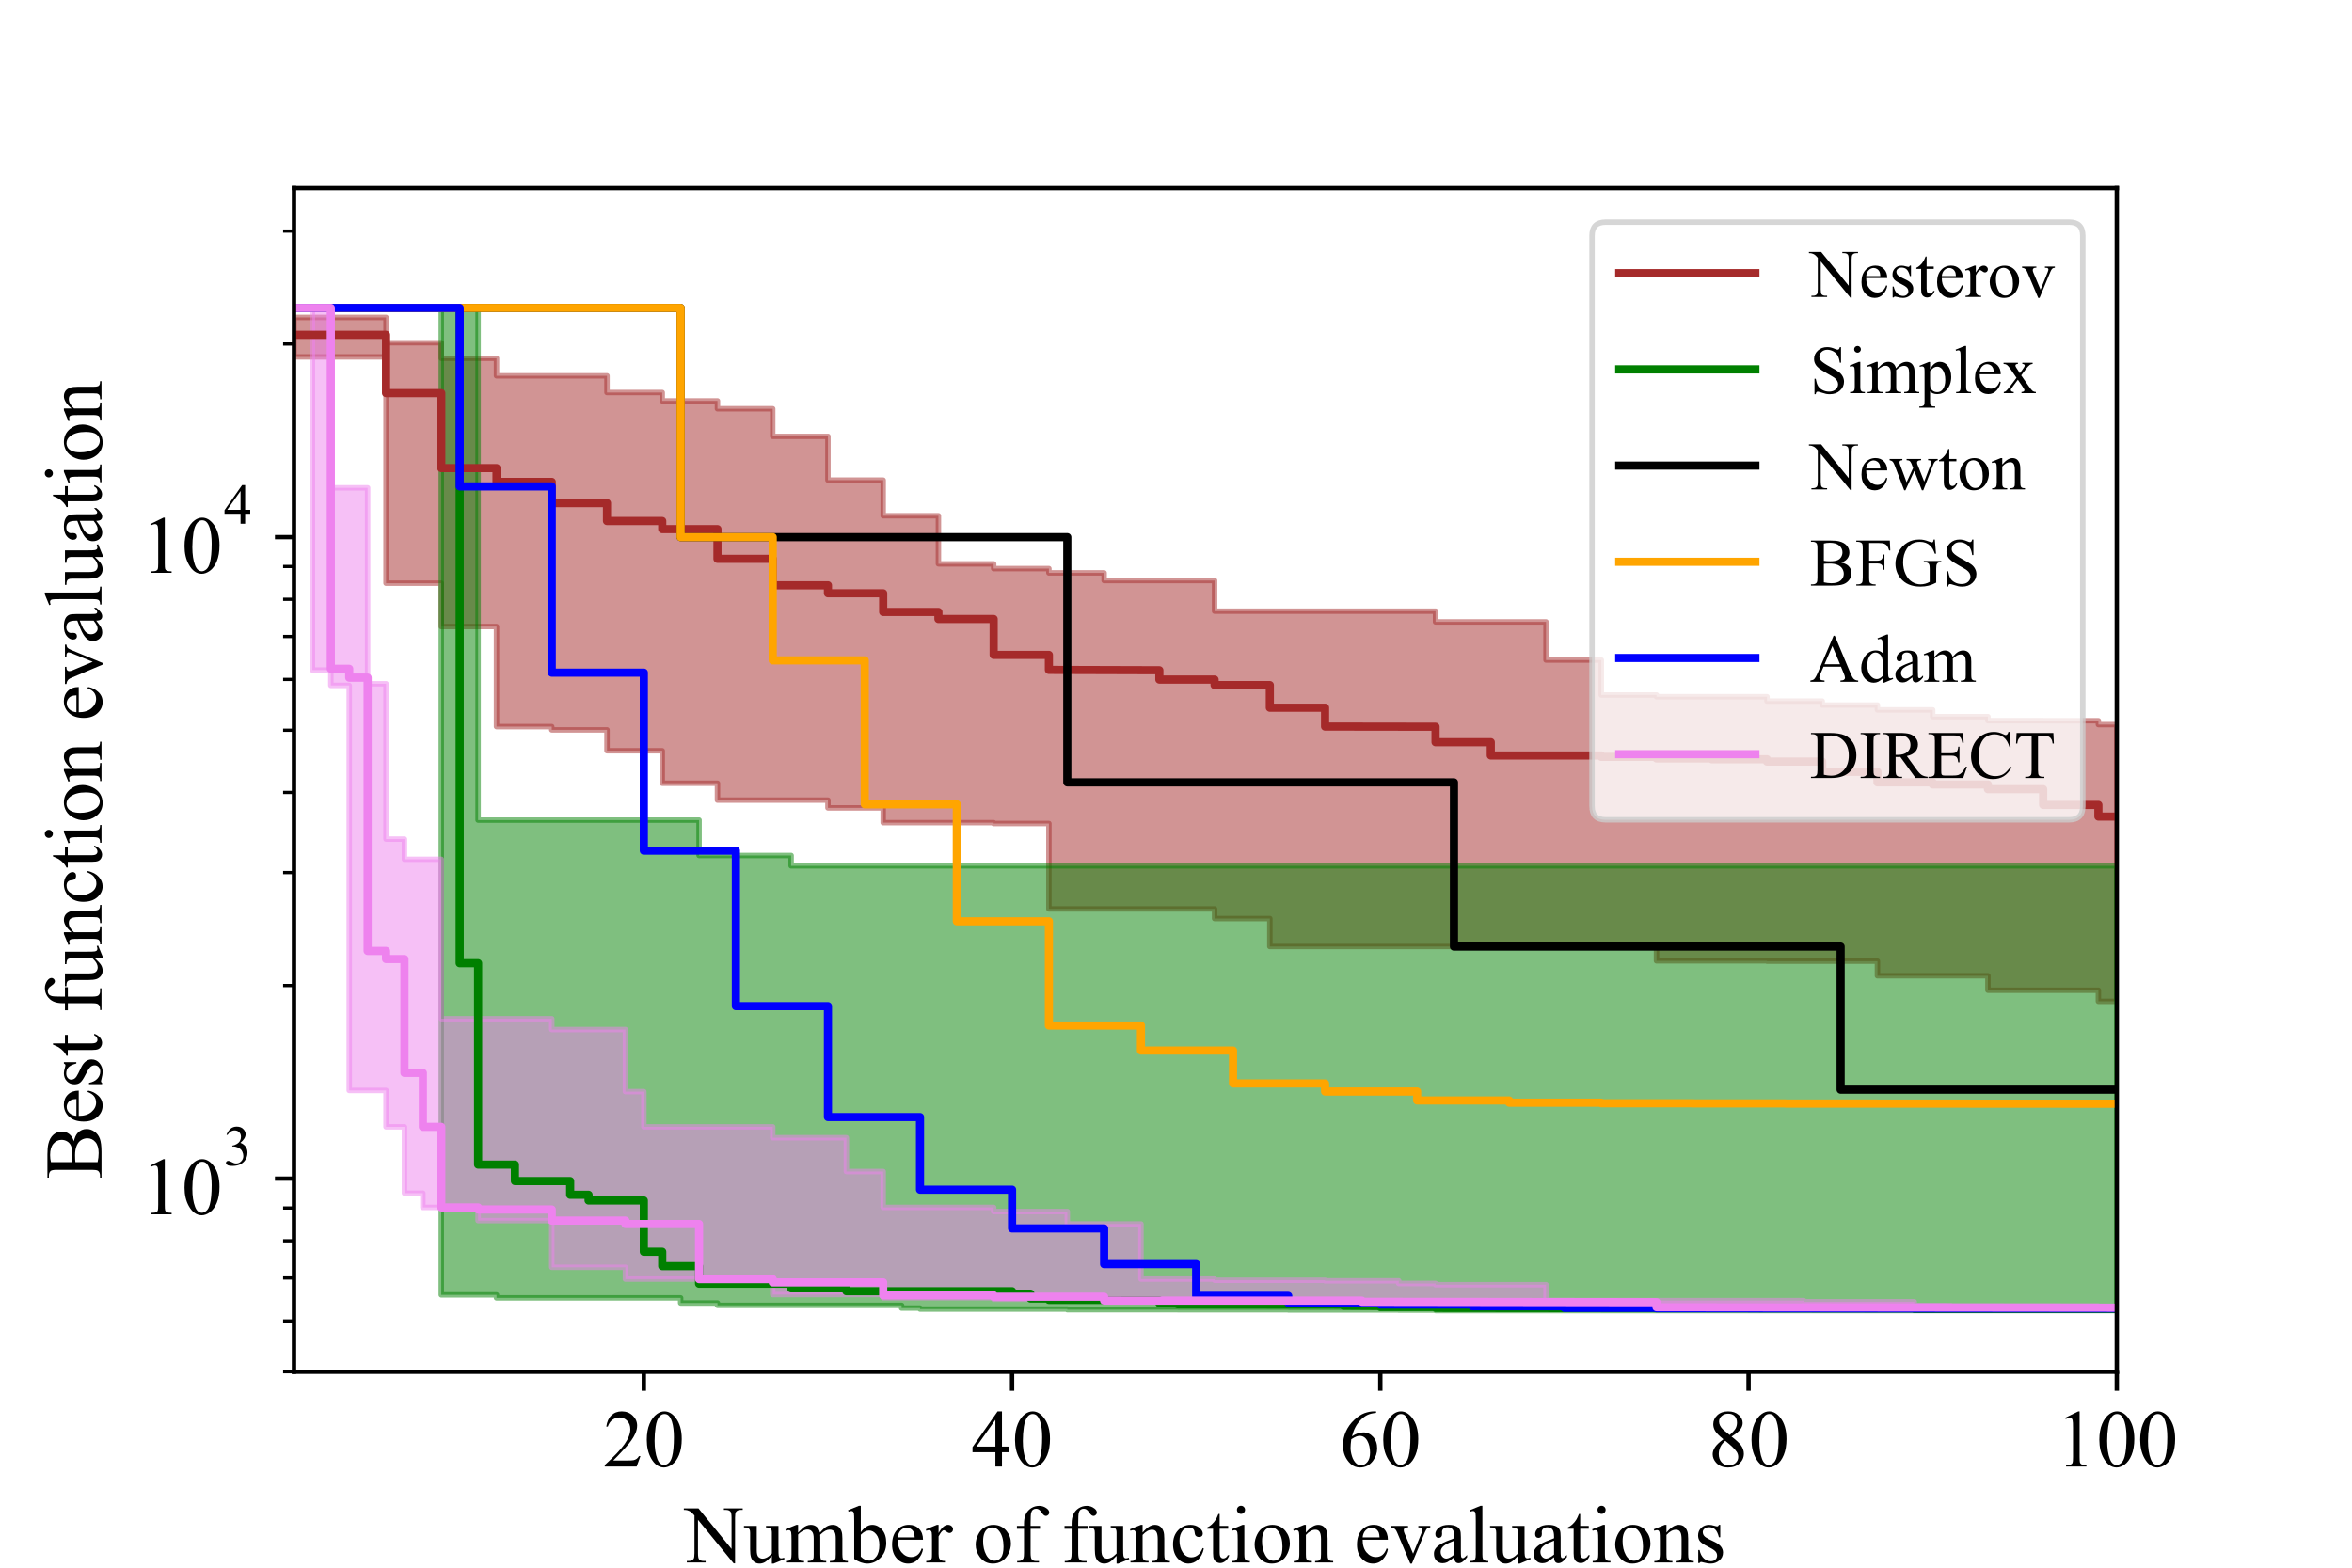 <?xml version="1.0" encoding="utf-8" standalone="no"?>
<!DOCTYPE svg PUBLIC "-//W3C//DTD SVG 1.1//EN"
  "http://www.w3.org/Graphics/SVG/1.1/DTD/svg11.dtd">
<!-- Created with matplotlib (https://matplotlib.org/) -->
<svg height="288pt" version="1.1" viewBox="0 0 432 288" width="432pt" xmlns="http://www.w3.org/2000/svg" xmlns:xlink="http://www.w3.org/1999/xlink">
 <defs>
  <style type="text/css">*{stroke-linecap:butt;stroke-linejoin:round;}</style>
 </defs>
 <g id="figure_1">
  <g id="patch_1">
   <path d="M 0 288 
L 432 288 
L 432 0 
L 0 0 
z
" style="fill:#ffffff;"/>
  </g>
  <g id="axes_1">
   <g id="patch_2">
    <path d="M 54 252 
L 388.8 252 
L 388.8 34.56 
L 54 34.56 
z
" style="fill:#ffffff;"/>
   </g>
   <g id="PolyCollection_1">
    <defs>
     <path d="M 54 -229.683 
L 54 -222.433 
L 57.382 -222.433 
L 57.382 -222.433 
L 60.764 -222.433 
L 60.764 -222.433 
L 64.145 -222.433 
L 64.145 -222.433 
L 67.527 -222.433 
L 67.527 -222.433 
L 70.909 -222.433 
L 70.909 -180.857 
L 74.291 -180.857 
L 74.291 -180.857 
L 77.673 -180.857 
L 77.673 -180.857 
L 81.055 -180.857 
L 81.055 -172.895 
L 84.436 -172.895 
L 84.436 -172.895 
L 87.818 -172.895 
L 87.818 -172.895 
L 91.2 -172.895 
L 91.2 -154.516 
L 94.582 -154.516 
L 94.582 -154.516 
L 97.964 -154.516 
L 97.964 -154.516 
L 101.345 -154.516 
L 101.345 -153.917 
L 104.727 -153.917 
L 104.727 -153.917 
L 108.109 -153.917 
L 108.109 -153.917 
L 111.491 -153.917 
L 111.491 -150.08 
L 114.873 -150.08 
L 114.873 -150.08 
L 118.255 -150.08 
L 118.255 -150.08 
L 121.636 -150.08 
L 121.636 -144.113 
L 125.018 -144.113 
L 125.018 -144.113 
L 128.4 -144.113 
L 128.4 -144.113 
L 131.782 -144.113 
L 131.782 -141.007 
L 135.164 -141.007 
L 135.164 -141.007 
L 138.545 -141.007 
L 138.545 -141.007 
L 141.927 -141.007 
L 141.927 -141.007 
L 145.309 -141.007 
L 145.309 -141.007 
L 148.691 -141.007 
L 148.691 -141.007 
L 152.073 -141.007 
L 152.073 -139.586 
L 155.455 -139.586 
L 155.455 -139.586 
L 158.836 -139.586 
L 158.836 -139.586 
L 162.218 -139.586 
L 162.218 -136.869 
L 165.6 -136.869 
L 165.6 -136.869 
L 168.982 -136.869 
L 168.982 -136.869 
L 172.364 -136.869 
L 172.364 -136.869 
L 175.745 -136.869 
L 175.745 -136.869 
L 179.127 -136.869 
L 179.127 -136.869 
L 182.509 -136.869 
L 182.509 -136.71 
L 185.891 -136.71 
L 185.891 -136.71 
L 189.273 -136.71 
L 189.273 -136.71 
L 192.655 -136.71 
L 192.655 -121.025 
L 196.036 -121.025 
L 196.036 -121.025 
L 199.418 -121.025 
L 199.418 -121.025 
L 202.8 -121.025 
L 202.8 -121.025 
L 206.182 -121.025 
L 206.182 -121.025 
L 209.564 -121.025 
L 209.564 -121.025 
L 212.945 -121.025 
L 212.945 -121.025 
L 216.327 -121.025 
L 216.327 -121.025 
L 219.709 -121.025 
L 219.709 -121.025 
L 223.091 -121.025 
L 223.091 -119.253 
L 226.473 -119.253 
L 226.473 -119.253 
L 229.855 -119.253 
L 229.855 -119.253 
L 233.236 -119.253 
L 233.236 -114.117 
L 236.618 -114.117 
L 236.618 -114.117 
L 240 -114.117 
L 240 -114.117 
L 243.382 -114.117 
L 243.382 -114.117 
L 246.764 -114.117 
L 246.764 -114.117 
L 250.145 -114.117 
L 250.145 -114.117 
L 253.527 -114.117 
L 253.527 -114.117 
L 256.909 -114.117 
L 256.909 -114.117 
L 260.291 -114.117 
L 260.291 -114.117 
L 263.673 -114.117 
L 263.673 -114.117 
L 267.055 -114.117 
L 267.055 -114.117 
L 270.436 -114.117 
L 270.436 -114.117 
L 273.818 -114.117 
L 273.818 -114.117 
L 277.2 -114.117 
L 277.2 -114.117 
L 280.582 -114.117 
L 280.582 -114.117 
L 283.964 -114.117 
L 283.964 -114.117 
L 287.345 -114.117 
L 287.345 -114.117 
L 290.727 -114.117 
L 290.727 -114.117 
L 294.109 -114.117 
L 294.109 -114.117 
L 297.491 -114.117 
L 297.491 -114.117 
L 300.873 -114.117 
L 300.873 -114.117 
L 304.255 -114.117 
L 304.255 -111.483 
L 307.636 -111.483 
L 307.636 -111.483 
L 311.018 -111.483 
L 311.018 -111.483 
L 314.4 -111.483 
L 314.4 -111.483 
L 317.782 -111.483 
L 317.782 -111.483 
L 321.164 -111.483 
L 321.164 -111.483 
L 324.545 -111.483 
L 324.545 -111.424 
L 327.927 -111.424 
L 327.927 -111.424 
L 331.309 -111.424 
L 331.309 -111.424 
L 334.691 -111.424 
L 334.691 -111.424 
L 338.073 -111.424 
L 338.073 -111.424 
L 341.455 -111.424 
L 341.455 -111.424 
L 344.836 -111.424 
L 344.836 -108.739 
L 348.218 -108.739 
L 348.218 -108.739 
L 351.6 -108.739 
L 351.6 -108.739 
L 354.982 -108.739 
L 354.982 -108.739 
L 358.364 -108.739 
L 358.364 -108.739 
L 361.745 -108.739 
L 361.745 -108.739 
L 365.127 -108.739 
L 365.127 -106.084 
L 368.509 -106.084 
L 368.509 -106.084 
L 371.891 -106.084 
L 371.891 -106.084 
L 375.273 -106.084 
L 375.273 -106.084 
L 378.655 -106.084 
L 378.655 -106.084 
L 382.036 -106.084 
L 382.036 -106.084 
L 385.418 -106.084 
L 385.418 -104.046 
L 388.8 -104.046 
L 388.8 -104.046 
L 388.8 -154.883 
L 388.8 -154.883 
L 388.8 -154.883 
L 385.418 -154.883 
L 385.418 -155.595 
L 382.036 -155.595 
L 382.036 -155.595 
L 378.655 -155.595 
L 378.655 -155.595 
L 375.273 -155.595 
L 375.273 -155.608 
L 371.891 -155.608 
L 371.891 -155.608 
L 368.509 -155.608 
L 368.509 -155.608 
L 365.127 -155.608 
L 365.127 -156.344 
L 361.745 -156.344 
L 361.745 -156.344 
L 358.364 -156.344 
L 358.364 -156.344 
L 354.982 -156.344 
L 354.982 -157.585 
L 351.6 -157.585 
L 351.6 -157.585 
L 348.218 -157.585 
L 348.218 -157.585 
L 344.836 -157.585 
L 344.836 -158.479 
L 341.455 -158.479 
L 341.455 -158.479 
L 338.073 -158.479 
L 338.073 -158.479 
L 334.691 -158.479 
L 334.691 -159.203 
L 331.309 -159.203 
L 331.309 -159.203 
L 327.927 -159.203 
L 327.927 -159.203 
L 324.545 -159.203 
L 324.545 -160.004 
L 321.164 -160.004 
L 321.164 -160.004 
L 317.782 -160.004 
L 317.782 -160.004 
L 314.4 -160.004 
L 314.4 -160.004 
L 311.018 -160.004 
L 311.018 -160.004 
L 307.636 -160.004 
L 307.636 -160.004 
L 304.255 -160.004 
L 304.255 -160.32 
L 300.873 -160.32 
L 300.873 -160.32 
L 297.491 -160.32 
L 297.491 -160.32 
L 294.109 -160.32 
L 294.109 -166.746 
L 290.727 -166.746 
L 290.727 -166.746 
L 287.345 -166.746 
L 287.345 -166.746 
L 283.964 -166.746 
L 283.964 -173.752 
L 280.582 -173.752 
L 280.582 -173.752 
L 277.2 -173.752 
L 277.2 -173.752 
L 273.818 -173.752 
L 273.818 -173.752 
L 270.436 -173.752 
L 270.436 -173.752 
L 267.055 -173.752 
L 267.055 -173.752 
L 263.673 -173.752 
L 263.673 -175.723 
L 260.291 -175.723 
L 260.291 -175.723 
L 256.909 -175.723 
L 256.909 -175.723 
L 253.527 -175.723 
L 253.527 -175.723 
L 250.145 -175.723 
L 250.145 -175.723 
L 246.764 -175.723 
L 246.764 -175.723 
L 243.382 -175.723 
L 243.382 -175.723 
L 240 -175.723 
L 240 -175.723 
L 236.618 -175.723 
L 236.618 -175.723 
L 233.236 -175.723 
L 233.236 -175.723 
L 229.855 -175.723 
L 229.855 -175.723 
L 226.473 -175.723 
L 226.473 -175.723 
L 223.091 -175.723 
L 223.091 -181.343 
L 219.709 -181.343 
L 219.709 -181.343 
L 216.327 -181.343 
L 216.327 -181.343 
L 212.945 -181.343 
L 212.945 -181.343 
L 209.564 -181.343 
L 209.564 -181.343 
L 206.182 -181.343 
L 206.182 -181.343 
L 202.8 -181.343 
L 202.8 -182.758 
L 199.418 -182.758 
L 199.418 -182.758 
L 196.036 -182.758 
L 196.036 -182.758 
L 192.655 -182.758 
L 192.655 -183.544 
L 189.273 -183.544 
L 189.273 -183.544 
L 185.891 -183.544 
L 185.891 -183.544 
L 182.509 -183.544 
L 182.509 -184.411 
L 179.127 -184.411 
L 179.127 -184.411 
L 175.745 -184.411 
L 175.745 -184.411 
L 172.364 -184.411 
L 172.364 -193.25 
L 168.982 -193.25 
L 168.982 -193.25 
L 165.6 -193.25 
L 165.6 -193.25 
L 162.218 -193.25 
L 162.218 -199.793 
L 158.836 -199.793 
L 158.836 -199.793 
L 155.455 -199.793 
L 155.455 -199.793 
L 152.073 -199.793 
L 152.073 -207.833 
L 148.691 -207.833 
L 148.691 -207.833 
L 145.309 -207.833 
L 145.309 -207.833 
L 141.927 -207.833 
L 141.927 -212.905 
L 138.545 -212.905 
L 138.545 -212.905 
L 135.164 -212.905 
L 135.164 -212.905 
L 131.782 -212.905 
L 131.782 -214.353 
L 128.4 -214.353 
L 128.4 -214.353 
L 125.018 -214.353 
L 125.018 -214.353 
L 121.636 -214.353 
L 121.636 -215.889 
L 118.255 -215.889 
L 118.255 -215.889 
L 114.873 -215.889 
L 114.873 -215.889 
L 111.491 -215.889 
L 111.491 -218.958 
L 108.109 -218.958 
L 108.109 -218.958 
L 104.727 -218.958 
L 104.727 -218.958 
L 101.345 -218.958 
L 101.345 -218.958 
L 97.964 -218.958 
L 97.964 -218.958 
L 94.582 -218.958 
L 94.582 -218.958 
L 91.2 -218.958 
L 91.2 -222.179 
L 87.818 -222.179 
L 87.818 -222.179 
L 84.436 -222.179 
L 84.436 -222.179 
L 81.055 -222.179 
L 81.055 -225.032 
L 77.673 -225.032 
L 77.673 -225.032 
L 74.291 -225.032 
L 74.291 -225.032 
L 70.909 -225.032 
L 70.909 -229.683 
L 67.527 -229.683 
L 67.527 -229.683 
L 64.145 -229.683 
L 64.145 -229.683 
L 60.764 -229.683 
L 60.764 -229.683 
L 57.382 -229.683 
L 57.382 -229.683 
L 54 -229.683 
z
" id="m629599ee86" style="stroke:#a52a2a;stroke-opacity:0.5;"/>
    </defs>
    <g clip-path="url(#pfb39bbd407)">
     <use style="fill:#a52a2a;fill-opacity:0.5;stroke:#a52a2a;stroke-opacity:0.5;" x="0" xlink:href="#m629599ee86" y="288"/>
    </g>
   </g>
   <g id="PolyCollection_2">
    <defs>
     <path d="M 54 -231.424 
L 54 -231.424 
L 57.382 -231.424 
L 57.382 -231.424 
L 60.764 -231.424 
L 60.764 -231.424 
L 64.145 -231.424 
L 64.145 -231.424 
L 67.527 -231.424 
L 67.527 -231.424 
L 70.909 -231.424 
L 70.909 -231.424 
L 74.291 -231.424 
L 74.291 -231.424 
L 77.673 -231.424 
L 77.673 -231.424 
L 81.055 -231.424 
L 81.055 -50.118 
L 84.436 -50.118 
L 84.436 -50.118 
L 87.818 -50.118 
L 87.818 -50.118 
L 91.2 -50.118 
L 91.2 -49.564 
L 94.582 -49.564 
L 94.582 -49.564 
L 97.964 -49.564 
L 97.964 -49.564 
L 101.345 -49.564 
L 101.345 -49.564 
L 104.727 -49.564 
L 104.727 -49.564 
L 108.109 -49.564 
L 108.109 -49.564 
L 111.491 -49.564 
L 111.491 -49.564 
L 114.873 -49.564 
L 114.873 -49.564 
L 118.255 -49.564 
L 118.255 -49.564 
L 121.636 -49.564 
L 121.636 -49.564 
L 125.018 -49.564 
L 125.018 -48.625 
L 128.4 -48.625 
L 128.4 -48.625 
L 131.782 -48.625 
L 131.782 -48.196 
L 135.164 -48.196 
L 135.164 -48.196 
L 138.545 -48.196 
L 138.545 -48.196 
L 141.927 -48.196 
L 141.927 -48.196 
L 145.309 -48.196 
L 145.309 -48.196 
L 148.691 -48.196 
L 148.691 -48.196 
L 152.073 -48.196 
L 152.073 -48.196 
L 155.455 -48.196 
L 155.455 -48.196 
L 158.836 -48.196 
L 158.836 -48.196 
L 162.218 -48.196 
L 162.218 -48.196 
L 165.6 -48.196 
L 165.6 -47.694 
L 168.982 -47.694 
L 168.982 -47.513 
L 172.364 -47.513 
L 172.364 -47.513 
L 175.745 -47.513 
L 175.745 -47.513 
L 179.127 -47.513 
L 179.127 -47.513 
L 182.509 -47.513 
L 182.509 -47.513 
L 185.891 -47.513 
L 185.891 -47.513 
L 189.273 -47.513 
L 189.273 -47.513 
L 192.655 -47.513 
L 192.655 -47.513 
L 196.036 -47.513 
L 196.036 -47.399 
L 199.418 -47.399 
L 199.418 -47.399 
L 202.8 -47.399 
L 202.8 -47.399 
L 206.182 -47.399 
L 206.182 -47.399 
L 209.564 -47.399 
L 209.564 -47.399 
L 212.945 -47.399 
L 212.945 -47.399 
L 216.327 -47.399 
L 216.327 -47.382 
L 219.709 -47.382 
L 219.709 -47.382 
L 223.091 -47.382 
L 223.091 -47.382 
L 226.473 -47.382 
L 226.473 -47.382 
L 229.855 -47.382 
L 229.855 -47.382 
L 233.236 -47.382 
L 233.236 -47.382 
L 236.618 -47.382 
L 236.618 -47.355 
L 240 -47.355 
L 240 -47.355 
L 243.382 -47.355 
L 243.382 -47.355 
L 246.764 -47.355 
L 246.764 -47.355 
L 250.145 -47.355 
L 250.145 -47.355 
L 253.527 -47.355 
L 253.527 -47.355 
L 256.909 -47.355 
L 256.909 -47.324 
L 260.291 -47.324 
L 260.291 -47.324 
L 263.673 -47.324 
L 263.673 -47.242 
L 267.055 -47.242 
L 267.055 -47.242 
L 270.436 -47.242 
L 270.436 -47.242 
L 273.818 -47.242 
L 273.818 -47.242 
L 277.2 -47.242 
L 277.2 -47.242 
L 280.582 -47.242 
L 280.582 -47.242 
L 283.964 -47.242 
L 283.964 -47.242 
L 287.345 -47.242 
L 287.345 -47.242 
L 290.727 -47.242 
L 290.727 -47.242 
L 294.109 -47.242 
L 294.109 -47.242 
L 297.491 -47.242 
L 297.491 -47.242 
L 300.873 -47.242 
L 300.873 -47.242 
L 304.255 -47.242 
L 304.255 -47.242 
L 307.636 -47.242 
L 307.636 -47.242 
L 311.018 -47.242 
L 311.018 -47.242 
L 314.4 -47.242 
L 314.4 -47.242 
L 317.782 -47.242 
L 317.782 -47.242 
L 321.164 -47.242 
L 321.164 -47.242 
L 324.545 -47.242 
L 324.545 -47.242 
L 327.927 -47.242 
L 327.927 -47.242 
L 331.309 -47.242 
L 331.309 -47.242 
L 334.691 -47.242 
L 334.691 -47.242 
L 338.073 -47.242 
L 338.073 -47.242 
L 341.455 -47.242 
L 341.455 -47.242 
L 344.836 -47.242 
L 344.836 -47.242 
L 348.218 -47.242 
L 348.218 -47.242 
L 351.6 -47.242 
L 351.6 -47.242 
L 354.982 -47.242 
L 354.982 -47.242 
L 358.364 -47.242 
L 358.364 -47.242 
L 361.745 -47.242 
L 361.745 -47.242 
L 365.127 -47.242 
L 365.127 -47.242 
L 368.509 -47.242 
L 368.509 -47.242 
L 371.891 -47.242 
L 371.891 -47.242 
L 375.273 -47.242 
L 375.273 -47.242 
L 378.655 -47.242 
L 378.655 -47.242 
L 382.036 -47.242 
L 382.036 -47.242 
L 385.418 -47.242 
L 385.418 -47.242 
L 388.8 -47.242 
L 388.8 -47.242 
L 388.8 -128.936 
L 388.8 -128.936 
L 388.8 -128.936 
L 385.418 -128.936 
L 385.418 -128.936 
L 382.036 -128.936 
L 382.036 -128.936 
L 378.655 -128.936 
L 378.655 -128.936 
L 375.273 -128.936 
L 375.273 -128.936 
L 371.891 -128.936 
L 371.891 -128.936 
L 368.509 -128.936 
L 368.509 -128.936 
L 365.127 -128.936 
L 365.127 -128.936 
L 361.745 -128.936 
L 361.745 -128.936 
L 358.364 -128.936 
L 358.364 -128.936 
L 354.982 -128.936 
L 354.982 -128.936 
L 351.6 -128.936 
L 351.6 -128.936 
L 348.218 -128.936 
L 348.218 -128.936 
L 344.836 -128.936 
L 344.836 -128.936 
L 341.455 -128.936 
L 341.455 -128.936 
L 338.073 -128.936 
L 338.073 -128.936 
L 334.691 -128.936 
L 334.691 -128.936 
L 331.309 -128.936 
L 331.309 -128.936 
L 327.927 -128.936 
L 327.927 -128.936 
L 324.545 -128.936 
L 324.545 -128.936 
L 321.164 -128.936 
L 321.164 -128.936 
L 317.782 -128.936 
L 317.782 -128.936 
L 314.4 -128.936 
L 314.4 -128.936 
L 311.018 -128.936 
L 311.018 -128.936 
L 307.636 -128.936 
L 307.636 -128.936 
L 304.255 -128.936 
L 304.255 -128.936 
L 300.873 -128.936 
L 300.873 -128.936 
L 297.491 -128.936 
L 297.491 -128.936 
L 294.109 -128.936 
L 294.109 -128.936 
L 290.727 -128.936 
L 290.727 -128.936 
L 287.345 -128.936 
L 287.345 -128.936 
L 283.964 -128.936 
L 283.964 -128.936 
L 280.582 -128.936 
L 280.582 -128.936 
L 277.2 -128.936 
L 277.2 -128.936 
L 273.818 -128.936 
L 273.818 -128.936 
L 270.436 -128.936 
L 270.436 -128.936 
L 267.055 -128.936 
L 267.055 -128.936 
L 263.673 -128.936 
L 263.673 -128.936 
L 260.291 -128.936 
L 260.291 -128.936 
L 256.909 -128.936 
L 256.909 -128.936 
L 253.527 -128.936 
L 253.527 -128.936 
L 250.145 -128.936 
L 250.145 -128.936 
L 246.764 -128.936 
L 246.764 -128.936 
L 243.382 -128.936 
L 243.382 -128.936 
L 240 -128.936 
L 240 -128.936 
L 236.618 -128.936 
L 236.618 -128.936 
L 233.236 -128.936 
L 233.236 -128.936 
L 229.855 -128.936 
L 229.855 -128.936 
L 226.473 -128.936 
L 226.473 -128.936 
L 223.091 -128.936 
L 223.091 -128.936 
L 219.709 -128.936 
L 219.709 -128.936 
L 216.327 -128.936 
L 216.327 -128.936 
L 212.945 -128.936 
L 212.945 -128.936 
L 209.564 -128.936 
L 209.564 -128.936 
L 206.182 -128.936 
L 206.182 -128.936 
L 202.8 -128.936 
L 202.8 -128.936 
L 199.418 -128.936 
L 199.418 -128.936 
L 196.036 -128.936 
L 196.036 -128.936 
L 192.655 -128.936 
L 192.655 -128.936 
L 189.273 -128.936 
L 189.273 -128.936 
L 185.891 -128.936 
L 185.891 -128.936 
L 182.509 -128.936 
L 182.509 -128.936 
L 179.127 -128.936 
L 179.127 -128.936 
L 175.745 -128.936 
L 175.745 -128.936 
L 172.364 -128.936 
L 172.364 -128.936 
L 168.982 -128.936 
L 168.982 -128.936 
L 165.6 -128.936 
L 165.6 -128.936 
L 162.218 -128.936 
L 162.218 -128.936 
L 158.836 -128.936 
L 158.836 -128.936 
L 155.455 -128.936 
L 155.455 -128.936 
L 152.073 -128.936 
L 152.073 -128.936 
L 148.691 -128.936 
L 148.691 -128.936 
L 145.309 -128.936 
L 145.309 -130.843 
L 141.927 -130.843 
L 141.927 -130.843 
L 138.545 -130.843 
L 138.545 -130.843 
L 135.164 -130.843 
L 135.164 -130.843 
L 131.782 -130.843 
L 131.782 -130.843 
L 128.4 -130.843 
L 128.4 -137.34 
L 125.018 -137.34 
L 125.018 -137.34 
L 121.636 -137.34 
L 121.636 -137.34 
L 118.255 -137.34 
L 118.255 -137.34 
L 114.873 -137.34 
L 114.873 -137.34 
L 111.491 -137.34 
L 111.491 -137.34 
L 108.109 -137.34 
L 108.109 -137.34 
L 104.727 -137.34 
L 104.727 -137.34 
L 101.345 -137.34 
L 101.345 -137.34 
L 97.964 -137.34 
L 97.964 -137.34 
L 94.582 -137.34 
L 94.582 -137.34 
L 91.2 -137.34 
L 91.2 -137.34 
L 87.818 -137.34 
L 87.818 -231.424 
L 84.436 -231.424 
L 84.436 -231.424 
L 81.055 -231.424 
L 81.055 -231.424 
L 77.673 -231.424 
L 77.673 -231.424 
L 74.291 -231.424 
L 74.291 -231.424 
L 70.909 -231.424 
L 70.909 -231.424 
L 67.527 -231.424 
L 67.527 -231.424 
L 64.145 -231.424 
L 64.145 -231.424 
L 60.764 -231.424 
L 60.764 -231.424 
L 57.382 -231.424 
L 57.382 -231.424 
L 54 -231.424 
z
" id="md1d4edaeb9" style="stroke:#008000;stroke-opacity:0.5;"/>
    </defs>
    <g clip-path="url(#pfb39bbd407)">
     <use style="fill:#008000;fill-opacity:0.5;stroke:#008000;stroke-opacity:0.5;" x="0" xlink:href="#md1d4edaeb9" y="288"/>
    </g>
   </g>
   <g id="PolyCollection_3">
    <defs>
     <path d="M 54 -231.424 
L 54 -231.424 
L 57.382 -231.424 
L 57.382 -164.901 
L 60.764 -164.901 
L 60.764 -162.077 
L 64.145 -162.077 
L 64.145 -87.675 
L 67.527 -87.675 
L 67.527 -87.675 
L 70.909 -87.675 
L 70.909 -80.986 
L 74.291 -80.986 
L 74.291 -68.806 
L 77.673 -68.806 
L 77.673 -66.186 
L 81.055 -66.186 
L 81.055 -66.186 
L 84.436 -66.186 
L 84.436 -66.186 
L 87.818 -66.186 
L 87.818 -63.759 
L 91.2 -63.759 
L 91.2 -63.759 
L 94.582 -63.759 
L 94.582 -63.759 
L 97.964 -63.759 
L 97.964 -63.759 
L 101.345 -63.759 
L 101.345 -55.191 
L 104.727 -55.191 
L 104.727 -55.191 
L 108.109 -55.191 
L 108.109 -55.191 
L 111.491 -55.191 
L 111.491 -55.191 
L 114.873 -55.191 
L 114.873 -53.017 
L 118.255 -53.017 
L 118.255 -53.017 
L 121.636 -53.017 
L 121.636 -53.017 
L 125.018 -53.017 
L 125.018 -53.017 
L 128.4 -53.017 
L 128.4 -53.017 
L 131.782 -53.017 
L 131.782 -53.017 
L 135.164 -53.017 
L 135.164 -53.017 
L 138.545 -53.017 
L 138.545 -53.017 
L 141.927 -53.017 
L 141.927 -50.172 
L 145.309 -50.172 
L 145.309 -50.172 
L 148.691 -50.172 
L 148.691 -50.172 
L 152.073 -50.172 
L 152.073 -50.172 
L 155.455 -50.172 
L 155.455 -50.172 
L 158.836 -50.172 
L 158.836 -50.172 
L 162.218 -50.172 
L 162.218 -49.572 
L 165.6 -49.572 
L 165.6 -49.572 
L 168.982 -49.572 
L 168.982 -49.572 
L 172.364 -49.572 
L 172.364 -49.572 
L 175.745 -49.572 
L 175.745 -49.572 
L 179.127 -49.572 
L 179.127 -49.572 
L 182.509 -49.572 
L 182.509 -49.319 
L 185.891 -49.319 
L 185.891 -49.319 
L 189.273 -49.319 
L 189.273 -49.319 
L 192.655 -49.319 
L 192.655 -49.319 
L 196.036 -49.319 
L 196.036 -49.319 
L 199.418 -49.319 
L 199.418 -49.319 
L 202.8 -49.319 
L 202.8 -49.069 
L 206.182 -49.069 
L 206.182 -49.069 
L 209.564 -49.069 
L 209.564 -49.069 
L 212.945 -49.069 
L 212.945 -49.069 
L 216.327 -49.069 
L 216.327 -49.069 
L 219.709 -49.069 
L 219.709 -49.06 
L 223.091 -49.06 
L 223.091 -48.148 
L 226.473 -48.148 
L 226.473 -48.148 
L 229.855 -48.148 
L 229.855 -48.148 
L 233.236 -48.148 
L 233.236 -48.148 
L 236.618 -48.148 
L 236.618 -48.148 
L 240 -48.148 
L 240 -48.148 
L 243.382 -48.148 
L 243.382 -48.148 
L 246.764 -48.148 
L 246.764 -48.148 
L 250.145 -48.148 
L 250.145 -48.066 
L 253.527 -48.066 
L 253.527 -48.066 
L 256.909 -48.066 
L 256.909 -48.066 
L 260.291 -48.066 
L 260.291 -48.066 
L 263.673 -48.066 
L 263.673 -48.066 
L 267.055 -48.066 
L 267.055 -48.066 
L 270.436 -48.066 
L 270.436 -48.066 
L 273.818 -48.066 
L 273.818 -48.066 
L 277.2 -48.066 
L 277.2 -47.844 
L 280.582 -47.844 
L 280.582 -47.844 
L 283.964 -47.844 
L 283.964 -47.844 
L 287.345 -47.844 
L 287.345 -47.844 
L 290.727 -47.844 
L 290.727 -47.844 
L 294.109 -47.844 
L 294.109 -47.844 
L 297.491 -47.844 
L 297.491 -47.844 
L 300.873 -47.844 
L 300.873 -47.844 
L 304.255 -47.844 
L 304.255 -47.844 
L 307.636 -47.844 
L 307.636 -47.844 
L 311.018 -47.844 
L 311.018 -47.844 
L 314.4 -47.844 
L 314.4 -47.844 
L 317.782 -47.844 
L 317.782 -47.844 
L 321.164 -47.844 
L 321.164 -47.844 
L 324.545 -47.844 
L 324.545 -47.844 
L 327.927 -47.844 
L 327.927 -47.839 
L 331.309 -47.839 
L 331.309 -47.559 
L 334.691 -47.559 
L 334.691 -47.559 
L 338.073 -47.559 
L 338.073 -47.559 
L 341.455 -47.559 
L 341.455 -47.559 
L 344.836 -47.559 
L 344.836 -47.559 
L 348.218 -47.559 
L 348.218 -47.559 
L 351.6 -47.559 
L 351.6 -47.559 
L 354.982 -47.559 
L 354.982 -47.559 
L 358.364 -47.559 
L 358.364 -47.559 
L 361.745 -47.559 
L 361.745 -47.559 
L 365.127 -47.559 
L 365.127 -47.491 
L 368.509 -47.491 
L 368.509 -47.491 
L 371.891 -47.491 
L 371.891 -47.491 
L 375.273 -47.491 
L 375.273 -47.491 
L 378.655 -47.491 
L 378.655 -47.491 
L 382.036 -47.491 
L 382.036 -47.491 
L 385.418 -47.491 
L 385.418 -47.491 
L 388.8 -47.491 
L 388.8 -47.491 
L 388.8 -47.859 
L 388.8 -47.859 
L 388.8 -47.859 
L 385.418 -47.859 
L 385.418 -48.068 
L 382.036 -48.068 
L 382.036 -48.068 
L 378.655 -48.068 
L 378.655 -48.068 
L 375.273 -48.068 
L 375.273 -48.068 
L 371.891 -48.068 
L 371.891 -48.068 
L 368.509 -48.068 
L 368.509 -48.068 
L 365.127 -48.068 
L 365.127 -48.068 
L 361.745 -48.068 
L 361.745 -48.068 
L 358.364 -48.068 
L 358.364 -48.145 
L 354.982 -48.145 
L 354.982 -48.145 
L 351.6 -48.145 
L 351.6 -48.849 
L 348.218 -48.849 
L 348.218 -48.849 
L 344.836 -48.849 
L 344.836 -48.849 
L 341.455 -48.849 
L 341.455 -48.849 
L 338.073 -48.849 
L 338.073 -48.849 
L 334.691 -48.849 
L 334.691 -48.849 
L 331.309 -48.849 
L 331.309 -49.06 
L 327.927 -49.06 
L 327.927 -49.06 
L 324.545 -49.06 
L 324.545 -49.06 
L 321.164 -49.06 
L 321.164 -49.06 
L 317.782 -49.06 
L 317.782 -49.06 
L 314.4 -49.06 
L 314.4 -49.06 
L 311.018 -49.06 
L 311.018 -49.06 
L 307.636 -49.06 
L 307.636 -49.06 
L 304.255 -49.06 
L 304.255 -49.06 
L 300.873 -49.06 
L 300.873 -49.069 
L 297.491 -49.069 
L 297.491 -49.069 
L 294.109 -49.069 
L 294.109 -49.069 
L 290.727 -49.069 
L 290.727 -49.069 
L 287.345 -49.069 
L 287.345 -49.069 
L 283.964 -49.069 
L 283.964 -51.985 
L 280.582 -51.985 
L 280.582 -51.985 
L 277.2 -51.985 
L 277.2 -51.985 
L 273.818 -51.985 
L 273.818 -51.985 
L 270.436 -51.985 
L 270.436 -51.985 
L 267.055 -51.985 
L 267.055 -51.985 
L 263.673 -51.985 
L 263.673 -52.211 
L 260.291 -52.211 
L 260.291 -52.211 
L 256.909 -52.211 
L 256.909 -52.701 
L 253.527 -52.701 
L 253.527 -52.701 
L 250.145 -52.701 
L 250.145 -52.701 
L 246.764 -52.701 
L 246.764 -52.701 
L 243.382 -52.701 
L 243.382 -52.805 
L 240 -52.805 
L 240 -52.805 
L 236.618 -52.805 
L 236.618 -52.805 
L 233.236 -52.805 
L 233.236 -52.805 
L 229.855 -52.805 
L 229.855 -52.805 
L 226.473 -52.805 
L 226.473 -52.805 
L 223.091 -52.805 
L 223.091 -53.017 
L 219.709 -53.017 
L 219.709 -53.017 
L 216.327 -53.017 
L 216.327 -53.017 
L 212.945 -53.017 
L 212.945 -53.017 
L 209.564 -53.017 
L 209.564 -63.134 
L 206.182 -63.134 
L 206.182 -63.134 
L 202.8 -63.134 
L 202.8 -63.134 
L 199.418 -63.134 
L 199.418 -63.134 
L 196.036 -63.134 
L 196.036 -65.428 
L 192.655 -65.428 
L 192.655 -65.428 
L 189.273 -65.428 
L 189.273 -65.428 
L 185.891 -65.428 
L 185.891 -65.428 
L 182.509 -65.428 
L 182.509 -66.186 
L 179.127 -66.186 
L 179.127 -66.186 
L 175.745 -66.186 
L 175.745 -66.186 
L 172.364 -66.186 
L 172.364 -66.186 
L 168.982 -66.186 
L 168.982 -66.186 
L 165.6 -66.186 
L 165.6 -66.186 
L 162.218 -66.186 
L 162.218 -72.779 
L 158.836 -72.779 
L 158.836 -72.779 
L 155.455 -72.779 
L 155.455 -78.984 
L 152.073 -78.984 
L 152.073 -78.984 
L 148.691 -78.984 
L 148.691 -78.984 
L 145.309 -78.984 
L 145.309 -78.984 
L 141.927 -78.984 
L 141.927 -80.986 
L 138.545 -80.986 
L 138.545 -80.986 
L 135.164 -80.986 
L 135.164 -80.986 
L 131.782 -80.986 
L 131.782 -80.986 
L 128.4 -80.986 
L 128.4 -80.986 
L 125.018 -80.986 
L 125.018 -80.986 
L 121.636 -80.986 
L 121.636 -80.986 
L 118.255 -80.986 
L 118.255 -87.455 
L 114.873 -87.455 
L 114.873 -98.86 
L 111.491 -98.86 
L 111.491 -98.86 
L 108.109 -98.86 
L 108.109 -98.86 
L 104.727 -98.86 
L 104.727 -98.86 
L 101.345 -98.86 
L 101.345 -100.853 
L 97.964 -100.853 
L 97.964 -100.853 
L 94.582 -100.853 
L 94.582 -100.853 
L 91.2 -100.853 
L 91.2 -100.853 
L 87.818 -100.853 
L 87.818 -100.853 
L 84.436 -100.853 
L 84.436 -100.853 
L 81.055 -100.853 
L 81.055 -130.141 
L 77.673 -130.141 
L 77.673 -130.141 
L 74.291 -130.141 
L 74.291 -133.848 
L 70.909 -133.848 
L 70.909 -162.385 
L 67.527 -162.385 
L 67.527 -198.378 
L 64.145 -198.378 
L 64.145 -198.378 
L 60.764 -198.378 
L 60.764 -231.424 
L 57.382 -231.424 
L 57.382 -231.424 
L 54 -231.424 
z
" id="mde3d82ab1f" style="stroke:#ee82ee;stroke-opacity:0.5;"/>
    </defs>
    <g clip-path="url(#pfb39bbd407)">
     <use style="fill:#ee82ee;fill-opacity:0.5;stroke:#ee82ee;stroke-opacity:0.5;" x="0" xlink:href="#mde3d82ab1f" y="288"/>
    </g>
   </g>
   <g id="matplotlib.axis_1">
    <g id="xtick_1">
     <g id="line2d_1">
      <defs>
       <path d="M 0 0 
L 0 3.5 
" id="m471ea22d8d" style="stroke:#000000;stroke-width:0.8;"/>
      </defs>
      <g>
       <use style="stroke:#000000;stroke-width:0.8;" x="118.255" xlink:href="#m471ea22d8d" y="252"/>
      </g>
     </g>
     <g id="text_1">
      <!-- 20 -->
      <g transform="translate(110.755 269.416)scale(0.15 -0.15)">
       <defs>
        <path d="M 45.844 12.75 
L 41.219 0 
L 2.156 0 
L 2.156 1.812 
Q 19.391 17.531 26.422 27.484 
Q 33.453 37.453 33.453 45.703 
Q 33.453 52 29.594 56.047 
Q 25.734 60.109 20.359 60.109 
Q 15.484 60.109 11.594 57.25 
Q 7.719 54.391 5.859 48.875 
L 4.047 48.875 
Q 5.281 57.906 10.328 62.734 
Q 15.375 67.578 22.953 67.578 
Q 31 67.578 36.391 62.406 
Q 41.797 57.234 41.797 50.203 
Q 41.797 45.172 39.453 40.141 
Q 35.844 32.234 27.734 23.391 
Q 15.578 10.109 12.547 7.375 
L 29.828 7.375 
Q 35.109 7.375 37.234 7.766 
Q 39.359 8.156 41.062 9.344 
Q 42.781 10.547 44.047 12.75 
z
" id="TimesNewRomanPSMT-50"/>
        <path d="M 3.609 32.719 
Q 3.609 44.047 7.031 52.219 
Q 10.453 60.406 16.109 64.406 
Q 20.516 67.578 25.203 67.578 
Q 32.812 67.578 38.875 59.812 
Q 46.438 50.203 46.438 33.734 
Q 46.438 22.219 43.109 14.156 
Q 39.797 6.109 34.641 2.469 
Q 29.5 -1.172 24.703 -1.172 
Q 15.234 -1.172 8.938 10.016 
Q 3.609 19.438 3.609 32.719 
z
M 13.188 31.5 
Q 13.188 17.828 16.547 9.188 
Q 19.344 1.906 24.859 1.906 
Q 27.484 1.906 30.312 4.266 
Q 33.156 6.641 34.625 12.203 
Q 36.859 20.609 36.859 35.891 
Q 36.859 47.219 34.516 54.781 
Q 32.766 60.406 29.984 62.75 
Q 27.984 64.359 25.141 64.359 
Q 21.828 64.359 19.234 61.375 
Q 15.719 57.328 14.453 48.625 
Q 13.188 39.938 13.188 31.5 
z
" id="TimesNewRomanPSMT-48"/>
       </defs>
       <use xlink:href="#TimesNewRomanPSMT-50"/>
       <use x="50" xlink:href="#TimesNewRomanPSMT-48"/>
      </g>
     </g>
    </g>
    <g id="xtick_2">
     <g id="line2d_2">
      <g>
       <use style="stroke:#000000;stroke-width:0.8;" x="185.891" xlink:href="#m471ea22d8d" y="252"/>
      </g>
     </g>
     <g id="text_2">
      <!-- 40 -->
      <g transform="translate(178.391 269.416)scale(0.15 -0.15)">
       <defs>
        <path d="M 46.531 24.422 
L 46.531 17.484 
L 37.641 17.484 
L 37.641 0 
L 29.594 0 
L 29.594 17.484 
L 1.562 17.484 
L 1.562 23.734 
L 32.281 67.578 
L 37.641 67.578 
L 37.641 24.422 
z
M 29.594 24.422 
L 29.594 57.281 
L 6.344 24.422 
z
" id="TimesNewRomanPSMT-52"/>
       </defs>
       <use xlink:href="#TimesNewRomanPSMT-52"/>
       <use x="50" xlink:href="#TimesNewRomanPSMT-48"/>
      </g>
     </g>
    </g>
    <g id="xtick_3">
     <g id="line2d_3">
      <g>
       <use style="stroke:#000000;stroke-width:0.8;" x="253.527" xlink:href="#m471ea22d8d" y="252"/>
      </g>
     </g>
     <g id="text_3">
      <!-- 60 -->
      <g transform="translate(246.027 269.416)scale(0.15 -0.15)">
       <defs>
        <path d="M 44.828 67.578 
L 44.828 65.766 
Q 38.375 65.141 34.297 63.203 
Q 30.219 61.281 26.234 57.328 
Q 22.266 53.375 19.656 48.516 
Q 17.047 43.656 15.281 36.969 
Q 22.312 41.797 29.391 41.797 
Q 36.188 41.797 41.156 36.328 
Q 46.141 30.859 46.141 22.266 
Q 46.141 13.969 41.109 7.125 
Q 35.062 -1.172 25.094 -1.172 
Q 18.312 -1.172 13.578 3.328 
Q 4.297 12.062 4.297 25.984 
Q 4.297 34.859 7.859 42.859 
Q 11.422 50.875 18.031 57.078 
Q 24.656 63.281 30.703 65.422 
Q 36.766 67.578 42 67.578 
z
M 14.453 33.406 
Q 13.578 26.812 13.578 22.75 
Q 13.578 18.062 15.312 12.562 
Q 17.047 7.078 20.453 3.859 
Q 22.953 1.562 26.516 1.562 
Q 30.766 1.562 34.109 5.562 
Q 37.453 9.578 37.453 17 
Q 37.453 25.344 34.125 31.438 
Q 30.812 37.547 24.703 37.547 
Q 22.859 37.547 20.734 36.766 
Q 18.609 35.984 14.453 33.406 
z
" id="TimesNewRomanPSMT-54"/>
       </defs>
       <use xlink:href="#TimesNewRomanPSMT-54"/>
       <use x="50" xlink:href="#TimesNewRomanPSMT-48"/>
      </g>
     </g>
    </g>
    <g id="xtick_4">
     <g id="line2d_4">
      <g>
       <use style="stroke:#000000;stroke-width:0.8;" x="321.164" xlink:href="#m471ea22d8d" y="252"/>
      </g>
     </g>
     <g id="text_4">
      <!-- 80 -->
      <g transform="translate(313.664 269.416)scale(0.15 -0.15)">
       <defs>
        <path d="M 19.188 33.344 
Q 11.328 39.797 9.047 43.703 
Q 6.781 47.609 6.781 51.812 
Q 6.781 58.25 11.766 62.906 
Q 16.75 67.578 25 67.578 
Q 33.016 67.578 37.891 63.234 
Q 42.781 58.891 42.781 53.328 
Q 42.781 49.609 40.141 45.75 
Q 37.5 41.891 29.156 36.672 
Q 37.75 30.031 40.531 26.219 
Q 44.234 21.234 44.234 15.719 
Q 44.234 8.734 38.906 3.781 
Q 33.594 -1.172 24.953 -1.172 
Q 15.531 -1.172 10.25 4.734 
Q 6.062 9.469 6.062 15.094 
Q 6.062 19.484 9.016 23.797 
Q 11.969 28.125 19.188 33.344 
z
M 26.859 38.578 
Q 32.719 43.844 34.281 46.891 
Q 35.844 49.953 35.844 53.812 
Q 35.844 58.938 32.953 61.844 
Q 30.078 64.75 25.094 64.75 
Q 20.125 64.75 17 61.859 
Q 13.875 58.984 13.875 55.125 
Q 13.875 52.594 15.156 50.047 
Q 16.453 47.516 18.844 45.219 
z
M 21.484 31.5 
Q 17.438 28.078 15.484 24.047 
Q 13.531 20.016 13.531 15.328 
Q 13.531 9.031 16.969 5.25 
Q 20.406 1.469 25.734 1.469 
Q 31 1.469 34.172 4.438 
Q 37.359 7.422 37.359 11.672 
Q 37.359 15.188 35.5 17.969 
Q 32.031 23.141 21.484 31.5 
z
" id="TimesNewRomanPSMT-56"/>
       </defs>
       <use xlink:href="#TimesNewRomanPSMT-56"/>
       <use x="50" xlink:href="#TimesNewRomanPSMT-48"/>
      </g>
     </g>
    </g>
    <g id="xtick_5">
     <g id="line2d_5">
      <g>
       <use style="stroke:#000000;stroke-width:0.8;" x="388.8" xlink:href="#m471ea22d8d" y="252"/>
      </g>
     </g>
     <g id="text_5">
      <!-- 100 -->
      <g transform="translate(377.55 269.416)scale(0.15 -0.15)">
       <defs>
        <path d="M 11.719 59.719 
L 27.828 67.578 
L 29.438 67.578 
L 29.438 11.672 
Q 29.438 6.109 29.906 4.734 
Q 30.375 3.375 31.828 2.641 
Q 33.297 1.906 37.797 1.812 
L 37.797 0 
L 12.891 0 
L 12.891 1.812 
Q 17.578 1.906 18.938 2.609 
Q 20.312 3.328 20.844 4.516 
Q 21.391 5.719 21.391 11.672 
L 21.391 47.406 
Q 21.391 54.641 20.906 56.688 
Q 20.562 58.25 19.656 58.984 
Q 18.75 59.719 17.484 59.719 
Q 15.672 59.719 12.453 58.203 
z
" id="TimesNewRomanPSMT-49"/>
       </defs>
       <use xlink:href="#TimesNewRomanPSMT-49"/>
       <use x="50" xlink:href="#TimesNewRomanPSMT-48"/>
       <use x="100" xlink:href="#TimesNewRomanPSMT-48"/>
      </g>
     </g>
    </g>
    <g id="text_6">
     <!-- Number of function evaluations -->
     <g transform="translate(125.8 287.04)scale(0.15 -0.15)">
      <defs>
       <path d="M -1.312 66.219 
L 16.656 66.219 
L 57.125 16.547 
L 57.125 54.734 
Q 57.125 60.844 55.766 62.359 
Q 53.953 64.406 50.047 64.406 
L 47.75 64.406 
L 47.75 66.219 
L 70.797 66.219 
L 70.797 64.406 
L 68.453 64.406 
Q 64.266 64.406 62.5 61.859 
Q 61.422 60.297 61.422 54.734 
L 61.422 -1.078 
L 59.672 -1.078 
L 16.016 52.25 
L 16.016 11.469 
Q 16.016 5.375 17.328 3.859 
Q 19.188 1.812 23.047 1.812 
L 25.391 1.812 
L 25.391 0 
L 2.344 0 
L 2.344 1.812 
L 4.641 1.812 
Q 8.891 1.812 10.641 4.344 
Q 11.719 5.906 11.719 11.469 
L 11.719 57.516 
Q 8.844 60.891 7.344 61.953 
Q 5.859 63.031 2.984 63.969 
Q 1.562 64.406 -1.312 64.406 
z
" id="TimesNewRomanPSMT-78"/>
       <path d="M 42.328 44.734 
L 42.328 17.625 
Q 42.328 9.859 42.688 8.125 
Q 43.062 6.391 43.859 5.703 
Q 44.672 5.031 45.75 5.031 
Q 47.266 5.031 49.172 5.859 
L 49.859 4.156 
L 36.469 -1.375 
L 34.281 -1.375 
L 34.281 8.109 
Q 28.516 1.859 25.484 0.234 
Q 22.469 -1.375 19.094 -1.375 
Q 15.328 -1.375 12.562 0.797 
Q 9.812 2.984 8.734 6.391 
Q 7.672 9.812 7.672 16.062 
L 7.672 36.031 
Q 7.672 39.203 6.984 40.422 
Q 6.297 41.656 4.953 42.312 
Q 3.609 42.969 0.094 42.922 
L 0.094 44.734 
L 15.766 44.734 
L 15.766 14.797 
Q 15.766 8.547 17.938 6.594 
Q 20.125 4.641 23.188 4.641 
Q 25.297 4.641 27.953 5.953 
Q 30.609 7.281 34.281 10.984 
L 34.281 36.328 
Q 34.281 40.141 32.891 41.484 
Q 31.5 42.828 27.094 42.922 
L 27.094 44.734 
z
" id="TimesNewRomanPSMT-117"/>
       <path d="M 16.406 36.531 
Q 21.297 41.406 22.172 42.141 
Q 24.359 44 26.891 45.016 
Q 29.438 46.047 31.938 46.047 
Q 36.141 46.047 39.156 43.594 
Q 42.188 41.156 43.219 36.531 
Q 48.25 42.391 51.703 44.219 
Q 55.172 46.047 58.844 46.047 
Q 62.406 46.047 65.156 44.219 
Q 67.922 42.391 69.531 38.234 
Q 70.609 35.406 70.609 29.344 
L 70.609 10.109 
Q 70.609 5.906 71.234 4.344 
Q 71.734 3.266 73.047 2.516 
Q 74.359 1.766 77.344 1.766 
L 77.344 0 
L 55.281 0 
L 55.281 1.766 
L 56.203 1.766 
Q 59.078 1.766 60.688 2.875 
Q 61.812 3.656 62.312 5.375 
Q 62.5 6.203 62.5 10.109 
L 62.5 29.344 
Q 62.5 34.812 61.188 37.062 
Q 59.281 40.188 55.078 40.188 
Q 52.484 40.188 49.875 38.891 
Q 47.266 37.594 43.562 34.078 
L 43.453 33.547 
L 43.562 31.453 
L 43.562 10.109 
Q 43.562 5.516 44.062 4.391 
Q 44.578 3.266 45.984 2.516 
Q 47.406 1.766 50.828 1.766 
L 50.828 0 
L 28.219 0 
L 28.219 1.766 
Q 31.938 1.766 33.328 2.641 
Q 34.719 3.516 35.25 5.281 
Q 35.5 6.109 35.5 10.109 
L 35.5 29.344 
Q 35.5 34.812 33.891 37.203 
Q 31.734 40.328 27.875 40.328 
Q 25.25 40.328 22.656 38.922 
Q 18.609 36.766 16.406 34.078 
L 16.406 10.109 
Q 16.406 5.719 17.016 4.391 
Q 17.625 3.078 18.812 2.422 
Q 20.016 1.766 23.688 1.766 
L 23.688 0 
L 1.562 0 
L 1.562 1.766 
Q 4.641 1.766 5.859 2.422 
Q 7.078 3.078 7.703 4.516 
Q 8.344 5.953 8.344 10.109 
L 8.344 27.203 
Q 8.344 34.578 7.906 36.719 
Q 7.562 38.328 6.828 38.938 
Q 6.109 39.547 4.828 39.547 
Q 3.469 39.547 1.562 38.812 
L 0.828 40.578 
L 14.312 46.047 
L 16.406 46.047 
z
" id="TimesNewRomanPSMT-109"/>
       <path d="M 15.375 37.016 
Q 21.875 46.047 29.391 46.047 
Q 36.281 46.047 41.406 40.156 
Q 46.531 34.281 46.531 24.078 
Q 46.531 12.156 38.625 4.891 
Q 31.844 -1.375 23.484 -1.375 
Q 19.578 -1.375 15.547 0.047 
Q 11.531 1.469 7.328 4.297 
L 7.328 50.641 
Q 7.328 58.25 6.953 60 
Q 6.594 61.766 5.812 62.391 
Q 5.031 63.031 3.859 63.031 
Q 2.484 63.031 0.438 62.25 
L -0.25 63.969 
L 13.188 69.438 
L 15.375 69.438 
z
M 15.375 33.891 
L 15.375 7.125 
Q 17.875 4.688 20.531 3.438 
Q 23.188 2.203 25.984 2.203 
Q 30.422 2.203 34.25 7.078 
Q 38.094 11.969 38.094 21.297 
Q 38.094 29.891 34.25 34.5 
Q 30.422 39.109 25.531 39.109 
Q 22.953 39.109 20.359 37.797 
Q 18.406 36.812 15.375 33.891 
z
" id="TimesNewRomanPSMT-98"/>
       <path d="M 10.641 27.875 
Q 10.594 17.922 15.484 12.25 
Q 20.359 6.594 26.953 6.594 
Q 31.344 6.594 34.594 9 
Q 37.844 11.422 40.047 17.281 
L 41.547 16.312 
Q 40.531 9.625 35.594 4.125 
Q 30.672 -1.375 23.25 -1.375 
Q 15.188 -1.375 9.453 4.906 
Q 3.719 11.188 3.719 21.781 
Q 3.719 33.25 9.594 39.672 
Q 15.484 46.094 24.359 46.094 
Q 31.891 46.094 36.719 41.141 
Q 41.547 36.188 41.547 27.875 
z
M 10.641 30.719 
L 31.344 30.719 
Q 31.109 35.016 30.328 36.766 
Q 29.109 39.5 26.688 41.062 
Q 24.266 42.625 21.625 42.625 
Q 17.578 42.625 14.375 39.469 
Q 11.188 36.328 10.641 30.719 
z
" id="TimesNewRomanPSMT-101"/>
       <path d="M 16.219 46.047 
L 16.219 35.984 
Q 21.828 46.047 27.734 46.047 
Q 30.422 46.047 32.172 44.406 
Q 33.938 42.781 33.938 40.625 
Q 33.938 38.719 32.656 37.391 
Q 31.391 36.078 29.641 36.078 
Q 27.938 36.078 25.812 37.766 
Q 23.688 39.453 22.656 39.453 
Q 21.781 39.453 20.75 38.484 
Q 18.562 36.469 16.219 31.891 
L 16.219 10.453 
Q 16.219 6.734 17.141 4.828 
Q 17.781 3.516 19.391 2.641 
Q 21 1.766 24.031 1.766 
L 24.031 0 
L 1.125 0 
L 1.125 1.766 
Q 4.547 1.766 6.203 2.828 
Q 7.422 3.609 7.906 5.328 
Q 8.156 6.156 8.156 10.062 
L 8.156 27.391 
Q 8.156 35.203 7.828 36.688 
Q 7.516 38.188 6.656 38.859 
Q 5.812 39.547 4.547 39.547 
Q 3.031 39.547 1.125 38.812 
L 0.641 40.578 
L 14.156 46.047 
z
" id="TimesNewRomanPSMT-114"/>
       <path id="TimesNewRomanPSMT-32"/>
       <path d="M 25 46.047 
Q 35.156 46.047 41.312 38.328 
Q 46.531 31.734 46.531 23.188 
Q 46.531 17.188 43.641 11.031 
Q 40.766 4.891 35.719 1.75 
Q 30.672 -1.375 24.469 -1.375 
Q 14.359 -1.375 8.406 6.688 
Q 3.375 13.484 3.375 21.922 
Q 3.375 28.078 6.422 34.156 
Q 9.469 40.234 14.453 43.141 
Q 19.438 46.047 25 46.047 
z
M 23.484 42.875 
Q 20.906 42.875 18.281 41.328 
Q 15.672 39.797 14.062 35.938 
Q 12.453 32.078 12.453 26.031 
Q 12.453 16.266 16.328 9.172 
Q 20.219 2.094 26.562 2.094 
Q 31.297 2.094 34.375 6 
Q 37.453 9.906 37.453 19.438 
Q 37.453 31.344 32.328 38.188 
Q 28.859 42.875 23.484 42.875 
z
" id="TimesNewRomanPSMT-111"/>
       <path d="M 20.609 41.219 
L 20.609 11.812 
Q 20.609 5.562 21.969 3.906 
Q 23.781 1.766 26.812 1.766 
L 30.859 1.766 
L 30.859 0 
L 4.156 0 
L 4.156 1.766 
L 6.156 1.766 
Q 8.109 1.766 9.719 2.734 
Q 11.328 3.719 11.938 5.375 
Q 12.547 7.031 12.547 11.812 
L 12.547 41.219 
L 3.859 41.219 
L 3.859 44.734 
L 12.547 44.734 
L 12.547 47.656 
Q 12.547 54.344 14.688 58.984 
Q 16.844 63.625 21.266 66.484 
Q 25.688 69.344 31.203 69.344 
Q 36.328 69.344 40.625 66.016 
Q 43.453 63.812 43.453 61.078 
Q 43.453 59.625 42.188 58.328 
Q 40.922 57.031 39.453 57.031 
Q 38.328 57.031 37.078 57.828 
Q 35.844 58.641 34.031 61.297 
Q 32.234 63.969 30.719 64.891 
Q 29.203 65.828 27.344 65.828 
Q 25.094 65.828 23.531 64.625 
Q 21.969 63.422 21.281 60.906 
Q 20.609 58.406 20.609 47.953 
L 20.609 44.734 
L 32.125 44.734 
L 32.125 41.219 
z
" id="TimesNewRomanPSMT-102"/>
       <path d="M 16.156 36.578 
Q 24.031 46.047 31.156 46.047 
Q 34.812 46.047 37.453 44.219 
Q 40.094 42.391 41.656 38.188 
Q 42.719 35.25 42.719 29.203 
L 42.719 10.109 
Q 42.719 5.859 43.406 4.344 
Q 43.953 3.125 45.141 2.438 
Q 46.344 1.766 49.562 1.766 
L 49.562 0 
L 27.438 0 
L 27.438 1.766 
L 28.375 1.766 
Q 31.5 1.766 32.734 2.703 
Q 33.984 3.656 34.469 5.516 
Q 34.672 6.25 34.672 10.109 
L 34.672 28.422 
Q 34.672 34.516 33.078 37.281 
Q 31.5 40.047 27.734 40.047 
Q 21.922 40.047 16.156 33.688 
L 16.156 10.109 
Q 16.156 5.562 16.703 4.5 
Q 17.391 3.078 18.578 2.422 
Q 19.781 1.766 23.438 1.766 
L 23.438 0 
L 1.312 0 
L 1.312 1.766 
L 2.297 1.766 
Q 5.719 1.766 6.906 3.484 
Q 8.109 5.219 8.109 10.109 
L 8.109 26.703 
Q 8.109 34.766 7.734 36.516 
Q 7.375 38.281 6.609 38.906 
Q 5.859 39.547 4.594 39.547 
Q 3.219 39.547 1.312 38.812 
L 0.594 40.578 
L 14.062 46.047 
L 16.156 46.047 
z
" id="TimesNewRomanPSMT-110"/>
       <path d="M 41.109 17 
Q 39.312 8.156 34.031 3.391 
Q 28.766 -1.375 22.359 -1.375 
Q 14.75 -1.375 9.078 5.016 
Q 3.422 11.422 3.422 22.312 
Q 3.422 32.859 9.688 39.453 
Q 15.969 46.047 24.75 46.047 
Q 31.344 46.047 35.594 42.547 
Q 39.844 39.062 39.844 35.297 
Q 39.844 33.453 38.641 32.297 
Q 37.453 31.156 35.297 31.156 
Q 32.422 31.156 30.953 33.016 
Q 30.125 34.031 29.859 36.906 
Q 29.594 39.797 27.875 41.312 
Q 26.172 42.781 23.141 42.781 
Q 18.266 42.781 15.281 39.156 
Q 11.328 34.375 11.328 26.516 
Q 11.328 18.5 15.25 12.375 
Q 19.188 6.25 25.875 6.25 
Q 30.672 6.25 34.469 9.516 
Q 37.156 11.766 39.703 17.672 
z
" id="TimesNewRomanPSMT-99"/>
       <path d="M 16.109 59.422 
L 16.109 44.734 
L 26.562 44.734 
L 26.562 41.312 
L 16.109 41.312 
L 16.109 12.312 
Q 16.109 7.953 17.359 6.438 
Q 18.609 4.938 20.562 4.938 
Q 22.172 4.938 23.688 5.938 
Q 25.203 6.938 26.031 8.891 
L 27.938 8.891 
Q 26.219 4.109 23.094 1.688 
Q 19.969 -0.734 16.656 -0.734 
Q 14.406 -0.734 12.25 0.516 
Q 10.109 1.766 9.078 4.078 
Q 8.062 6.391 8.062 11.234 
L 8.062 41.312 
L 0.984 41.312 
L 0.984 42.922 
Q 3.656 44 6.469 46.562 
Q 9.281 49.125 11.469 52.641 
Q 12.594 54.5 14.594 59.422 
z
" id="TimesNewRomanPSMT-116"/>
       <path d="M 14.5 69.438 
Q 16.547 69.438 17.984 67.984 
Q 19.438 66.547 19.438 64.5 
Q 19.438 62.453 17.984 60.984 
Q 16.547 59.516 14.5 59.516 
Q 12.453 59.516 10.984 60.984 
Q 9.516 62.453 9.516 64.5 
Q 9.516 66.547 10.953 67.984 
Q 12.406 69.438 14.5 69.438 
z
M 18.562 46.047 
L 18.562 10.109 
Q 18.562 5.906 19.172 4.516 
Q 19.781 3.125 20.969 2.438 
Q 22.172 1.766 25.344 1.766 
L 25.344 0 
L 3.609 0 
L 3.609 1.766 
Q 6.891 1.766 8 2.391 
Q 9.125 3.031 9.781 4.484 
Q 10.453 5.953 10.453 10.109 
L 10.453 27.344 
Q 10.453 34.625 10.016 36.766 
Q 9.672 38.328 8.938 38.938 
Q 8.203 39.547 6.938 39.547 
Q 5.562 39.547 3.609 38.812 
L 2.938 40.578 
L 16.406 46.047 
z
" id="TimesNewRomanPSMT-105"/>
       <path d="M 0.828 44.734 
L 21.875 44.734 
L 21.875 42.922 
L 20.516 42.922 
Q 18.609 42.922 17.609 41.984 
Q 16.609 41.062 16.609 39.5 
Q 16.609 37.797 17.625 35.453 
L 28.031 10.75 
L 38.484 36.375 
Q 39.594 39.109 39.594 40.531 
Q 39.594 41.219 39.203 41.656 
Q 38.672 42.391 37.844 42.656 
Q 37.016 42.922 34.469 42.922 
L 34.469 44.734 
L 49.078 44.734 
L 49.078 42.922 
Q 46.531 42.719 45.562 41.891 
Q 43.844 40.438 42.484 37.016 
L 26.609 -1.375 
L 24.609 -1.375 
L 8.641 36.375 
Q 7.562 39.016 6.578 40.156 
Q 5.609 41.312 4.109 42.094 
Q 3.266 42.531 0.828 42.922 
z
" id="TimesNewRomanPSMT-118"/>
       <path d="M 28.469 6.453 
Q 21.578 1.125 19.828 0.297 
Q 17.188 -0.922 14.203 -0.922 
Q 9.578 -0.922 6.562 2.25 
Q 3.562 5.422 3.562 10.594 
Q 3.562 13.875 5.031 16.266 
Q 7.031 19.578 11.984 22.5 
Q 16.938 25.438 28.469 29.641 
L 28.469 31.391 
Q 28.469 38.094 26.344 40.578 
Q 24.219 43.062 20.172 43.062 
Q 17.094 43.062 15.281 41.406 
Q 13.422 39.75 13.422 37.594 
L 13.531 34.766 
Q 13.531 32.516 12.375 31.297 
Q 11.234 30.078 9.375 30.078 
Q 7.562 30.078 6.422 31.344 
Q 5.281 32.625 5.281 34.812 
Q 5.281 39.016 9.578 42.531 
Q 13.875 46.047 21.625 46.047 
Q 27.594 46.047 31.391 44.047 
Q 34.281 42.531 35.641 39.312 
Q 36.531 37.203 36.531 30.719 
L 36.531 15.531 
Q 36.531 9.125 36.766 7.688 
Q 37.016 6.25 37.578 5.766 
Q 38.141 5.281 38.875 5.281 
Q 39.656 5.281 40.234 5.609 
Q 41.266 6.25 44.188 9.188 
L 44.188 6.453 
Q 38.719 -0.875 33.734 -0.875 
Q 31.344 -0.875 29.922 0.781 
Q 28.516 2.438 28.469 6.453 
z
M 28.469 9.625 
L 28.469 26.656 
Q 21.094 23.734 18.953 22.516 
Q 15.094 20.359 13.422 18.016 
Q 11.766 15.672 11.766 12.891 
Q 11.766 9.375 13.859 7.047 
Q 15.969 4.734 18.703 4.734 
Q 22.406 4.734 28.469 9.625 
z
" id="TimesNewRomanPSMT-97"/>
       <path d="M 18.5 69.438 
L 18.5 10.109 
Q 18.5 5.906 19.109 4.531 
Q 19.734 3.172 21 2.469 
Q 22.266 1.766 25.734 1.766 
L 25.734 0 
L 3.812 0 
L 3.812 1.766 
Q 6.891 1.766 8 2.391 
Q 9.125 3.031 9.766 4.484 
Q 10.406 5.953 10.406 10.109 
L 10.406 50.734 
Q 10.406 58.297 10.062 60.031 
Q 9.719 61.766 8.953 62.391 
Q 8.203 63.031 7.031 63.031 
Q 5.766 63.031 3.812 62.25 
L 2.984 63.969 
L 16.312 69.438 
z
" id="TimesNewRomanPSMT-108"/>
       <path d="M 32.031 46.047 
L 32.031 30.812 
L 30.422 30.812 
Q 28.562 37.984 25.656 40.578 
Q 22.75 43.172 18.266 43.172 
Q 14.844 43.172 12.734 41.359 
Q 10.641 39.547 10.641 37.359 
Q 10.641 34.625 12.203 32.672 
Q 13.719 30.672 18.359 28.422 
L 25.484 24.953 
Q 35.406 20.125 35.406 12.203 
Q 35.406 6.109 30.781 2.359 
Q 26.172 -1.375 20.453 -1.375 
Q 16.359 -1.375 11.078 0.094 
Q 9.469 0.594 8.453 0.594 
Q 7.328 0.594 6.688 -0.688 
L 5.078 -0.688 
L 5.078 15.281 
L 6.688 15.281 
Q 8.062 8.453 11.906 4.984 
Q 15.766 1.516 20.562 1.516 
Q 23.922 1.516 26.047 3.484 
Q 28.172 5.469 28.172 8.25 
Q 28.172 11.625 25.797 13.922 
Q 23.438 16.219 16.359 19.734 
Q 9.281 23.25 7.078 26.078 
Q 4.891 28.859 4.891 33.109 
Q 4.891 38.625 8.672 42.328 
Q 12.453 46.047 18.453 46.047 
Q 21.094 46.047 24.859 44.922 
Q 27.344 44.188 28.172 44.188 
Q 28.953 44.188 29.391 44.531 
Q 29.828 44.875 30.422 46.047 
z
" id="TimesNewRomanPSMT-115"/>
      </defs>
      <use xlink:href="#TimesNewRomanPSMT-78"/>
      <use x="72.217" xlink:href="#TimesNewRomanPSMT-117"/>
      <use x="122.217" xlink:href="#TimesNewRomanPSMT-109"/>
      <use x="200" xlink:href="#TimesNewRomanPSMT-98"/>
      <use x="250" xlink:href="#TimesNewRomanPSMT-101"/>
      <use x="294.385" xlink:href="#TimesNewRomanPSMT-114"/>
      <use x="327.686" xlink:href="#TimesNewRomanPSMT-32"/>
      <use x="352.686" xlink:href="#TimesNewRomanPSMT-111"/>
      <use x="402.686" xlink:href="#TimesNewRomanPSMT-102"/>
      <use x="435.986" xlink:href="#TimesNewRomanPSMT-32"/>
      <use x="460.986" xlink:href="#TimesNewRomanPSMT-102"/>
      <use x="494.287" xlink:href="#TimesNewRomanPSMT-117"/>
      <use x="544.287" xlink:href="#TimesNewRomanPSMT-110"/>
      <use x="594.287" xlink:href="#TimesNewRomanPSMT-99"/>
      <use x="638.672" xlink:href="#TimesNewRomanPSMT-116"/>
      <use x="666.455" xlink:href="#TimesNewRomanPSMT-105"/>
      <use x="694.238" xlink:href="#TimesNewRomanPSMT-111"/>
      <use x="744.238" xlink:href="#TimesNewRomanPSMT-110"/>
      <use x="794.238" xlink:href="#TimesNewRomanPSMT-32"/>
      <use x="819.238" xlink:href="#TimesNewRomanPSMT-101"/>
      <use x="863.623" xlink:href="#TimesNewRomanPSMT-118"/>
      <use x="913.623" xlink:href="#TimesNewRomanPSMT-97"/>
      <use x="958.008" xlink:href="#TimesNewRomanPSMT-108"/>
      <use x="985.791" xlink:href="#TimesNewRomanPSMT-117"/>
      <use x="1035.791" xlink:href="#TimesNewRomanPSMT-97"/>
      <use x="1080.176" xlink:href="#TimesNewRomanPSMT-116"/>
      <use x="1107.959" xlink:href="#TimesNewRomanPSMT-105"/>
      <use x="1135.742" xlink:href="#TimesNewRomanPSMT-111"/>
      <use x="1185.742" xlink:href="#TimesNewRomanPSMT-110"/>
      <use x="1235.742" xlink:href="#TimesNewRomanPSMT-115"/>
     </g>
    </g>
   </g>
   <g id="matplotlib.axis_2">
    <g id="ytick_1">
     <g id="line2d_6">
      <defs>
       <path d="M 0 0 
L -3.5 0 
" id="ma19c13880b" style="stroke:#000000;stroke-width:0.8;"/>
      </defs>
      <g>
       <use style="stroke:#000000;stroke-width:0.8;" x="54" xlink:href="#ma19c13880b" y="216.524"/>
      </g>
     </g>
     <g id="text_7">
      <!-- $\mathdefault{10^{3}}$ -->
      <g transform="translate(25.85 223.17)scale(0.15 -0.15)">
       <defs>
        <path d="M 5.078 53.609 
Q 7.906 60.297 12.219 63.938 
Q 16.547 67.578 23 67.578 
Q 30.953 67.578 35.203 62.406 
Q 38.422 58.547 38.422 54.156 
Q 38.422 46.922 29.344 39.203 
Q 35.453 36.812 38.578 32.375 
Q 41.703 27.938 41.703 21.922 
Q 41.703 13.328 36.234 7.031 
Q 29.109 -1.172 15.578 -1.172 
Q 8.891 -1.172 6.469 0.484 
Q 4.047 2.156 4.047 4.047 
Q 4.047 5.469 5.188 6.547 
Q 6.344 7.625 7.953 7.625 
Q 9.188 7.625 10.453 7.234 
Q 11.281 6.984 14.203 5.438 
Q 17.141 3.906 18.266 3.609 
Q 20.062 3.078 22.125 3.078 
Q 27.094 3.078 30.781 6.938 
Q 34.469 10.797 34.469 16.062 
Q 34.469 19.922 32.766 23.578 
Q 31.5 26.312 29.984 27.734 
Q 27.875 29.688 24.219 31.266 
Q 20.562 32.859 16.75 32.859 
L 15.188 32.859 
L 15.188 34.328 
Q 19.047 34.812 22.922 37.109 
Q 26.812 39.406 28.562 42.625 
Q 30.328 45.844 30.328 49.703 
Q 30.328 54.734 27.172 57.828 
Q 24.031 60.938 19.344 60.938 
Q 11.766 60.938 6.688 52.828 
z
" id="TimesNewRomanPSMT-51"/>
       </defs>
       <use transform="translate(0 0.583)" xlink:href="#TimesNewRomanPSMT-49"/>
       <use transform="translate(50 0.583)" xlink:href="#TimesNewRomanPSMT-48"/>
       <use transform="translate(101.503 60.695)scale(0.7)" xlink:href="#TimesNewRomanPSMT-51"/>
      </g>
     </g>
    </g>
    <g id="ytick_2">
     <g id="line2d_7">
      <g>
       <use style="stroke:#000000;stroke-width:0.8;" x="54" xlink:href="#ma19c13880b" y="98.677"/>
      </g>
     </g>
     <g id="text_8">
      <!-- $\mathdefault{10^{4}}$ -->
      <g transform="translate(25.85 105.323)scale(0.15 -0.15)">
       <use transform="translate(0 0.583)" xlink:href="#TimesNewRomanPSMT-49"/>
       <use transform="translate(50 0.583)" xlink:href="#TimesNewRomanPSMT-48"/>
       <use transform="translate(101.503 60.695)scale(0.7)" xlink:href="#TimesNewRomanPSMT-52"/>
      </g>
     </g>
    </g>
    <g id="ytick_3">
     <g id="line2d_8">
      <defs>
       <path d="M 0 0 
L -2 0 
" id="ma33523ba5c" style="stroke:#000000;stroke-width:0.6;"/>
      </defs>
      <g>
       <use style="stroke:#000000;stroke-width:0.6;" x="54" xlink:href="#ma33523ba5c" y="252"/>
      </g>
     </g>
    </g>
    <g id="ytick_4">
     <g id="line2d_9">
      <g>
       <use style="stroke:#000000;stroke-width:0.6;" x="54" xlink:href="#ma33523ba5c" y="242.669"/>
      </g>
     </g>
    </g>
    <g id="ytick_5">
     <g id="line2d_10">
      <g>
       <use style="stroke:#000000;stroke-width:0.6;" x="54" xlink:href="#ma33523ba5c" y="234.779"/>
      </g>
     </g>
    </g>
    <g id="ytick_6">
     <g id="line2d_11">
      <g>
       <use style="stroke:#000000;stroke-width:0.6;" x="54" xlink:href="#ma33523ba5c" y="227.945"/>
      </g>
     </g>
    </g>
    <g id="ytick_7">
     <g id="line2d_12">
      <g>
       <use style="stroke:#000000;stroke-width:0.6;" x="54" xlink:href="#ma33523ba5c" y="221.917"/>
      </g>
     </g>
    </g>
    <g id="ytick_8">
     <g id="line2d_13">
      <g>
       <use style="stroke:#000000;stroke-width:0.6;" x="54" xlink:href="#ma33523ba5c" y="181.049"/>
      </g>
     </g>
    </g>
    <g id="ytick_9">
     <g id="line2d_14">
      <g>
       <use style="stroke:#000000;stroke-width:0.6;" x="54" xlink:href="#ma33523ba5c" y="160.297"/>
      </g>
     </g>
    </g>
    <g id="ytick_10">
     <g id="line2d_15">
      <g>
       <use style="stroke:#000000;stroke-width:0.6;" x="54" xlink:href="#ma33523ba5c" y="145.573"/>
      </g>
     </g>
    </g>
    <g id="ytick_11">
     <g id="line2d_16">
      <g>
       <use style="stroke:#000000;stroke-width:0.6;" x="54" xlink:href="#ma33523ba5c" y="134.153"/>
      </g>
     </g>
    </g>
    <g id="ytick_12">
     <g id="line2d_17">
      <g>
       <use style="stroke:#000000;stroke-width:0.6;" x="54" xlink:href="#ma33523ba5c" y="124.821"/>
      </g>
     </g>
    </g>
    <g id="ytick_13">
     <g id="line2d_18">
      <g>
       <use style="stroke:#000000;stroke-width:0.6;" x="54" xlink:href="#ma33523ba5c" y="116.932"/>
      </g>
     </g>
    </g>
    <g id="ytick_14">
     <g id="line2d_19">
      <g>
       <use style="stroke:#000000;stroke-width:0.6;" x="54" xlink:href="#ma33523ba5c" y="110.098"/>
      </g>
     </g>
    </g>
    <g id="ytick_15">
     <g id="line2d_20">
      <g>
       <use style="stroke:#000000;stroke-width:0.6;" x="54" xlink:href="#ma33523ba5c" y="104.069"/>
      </g>
     </g>
    </g>
    <g id="ytick_16">
     <g id="line2d_21">
      <g>
       <use style="stroke:#000000;stroke-width:0.6;" x="54" xlink:href="#ma33523ba5c" y="63.201"/>
      </g>
     </g>
    </g>
    <g id="ytick_17">
     <g id="line2d_22">
      <g>
       <use style="stroke:#000000;stroke-width:0.6;" x="54" xlink:href="#ma33523ba5c" y="42.45"/>
      </g>
     </g>
    </g>
    <g id="text_9">
     <!-- Best function evaluation -->
     <g transform="translate(18.641 216.597)rotate(-90)scale(0.15 -0.15)">
      <defs>
       <path d="M 46.188 33.797 
Q 53.078 32.328 56.5 29.109 
Q 61.234 24.609 61.234 18.109 
Q 61.234 13.188 58.109 8.672 
Q 54.984 4.156 49.531 2.078 
Q 44.094 0 32.906 0 
L 1.656 0 
L 1.656 1.812 
L 4.156 1.812 
Q 8.297 1.812 10.109 4.438 
Q 11.234 6.156 11.234 11.719 
L 11.234 54.5 
Q 11.234 60.641 9.812 62.25 
Q 7.906 64.406 4.156 64.406 
L 1.656 64.406 
L 1.656 66.219 
L 30.281 66.219 
Q 38.281 66.219 43.109 65.047 
Q 50.438 63.281 54.297 58.812 
Q 58.156 54.344 58.156 48.531 
Q 58.156 43.562 55.125 39.625 
Q 52.094 35.688 46.188 33.797 
z
M 20.609 36.422 
Q 22.406 36.078 24.719 35.906 
Q 27.047 35.75 29.828 35.75 
Q 36.969 35.75 40.547 37.281 
Q 44.141 38.812 46.047 41.984 
Q 47.953 45.172 47.953 48.922 
Q 47.953 54.734 43.219 58.828 
Q 38.484 62.938 29.391 62.938 
Q 24.516 62.938 20.609 61.859 
z
M 20.609 4.781 
Q 26.266 3.469 31.781 3.469 
Q 40.625 3.469 45.266 7.438 
Q 49.906 11.422 49.906 17.281 
Q 49.906 21.141 47.797 24.703 
Q 45.703 28.266 40.969 30.312 
Q 36.234 32.375 29.25 32.375 
Q 26.219 32.375 24.062 32.266 
Q 21.922 32.172 20.609 31.938 
z
" id="TimesNewRomanPSMT-66"/>
      </defs>
      <use xlink:href="#TimesNewRomanPSMT-66"/>
      <use x="66.699" xlink:href="#TimesNewRomanPSMT-101"/>
      <use x="111.084" xlink:href="#TimesNewRomanPSMT-115"/>
      <use x="150" xlink:href="#TimesNewRomanPSMT-116"/>
      <use x="177.783" xlink:href="#TimesNewRomanPSMT-32"/>
      <use x="202.783" xlink:href="#TimesNewRomanPSMT-102"/>
      <use x="236.084" xlink:href="#TimesNewRomanPSMT-117"/>
      <use x="286.084" xlink:href="#TimesNewRomanPSMT-110"/>
      <use x="336.084" xlink:href="#TimesNewRomanPSMT-99"/>
      <use x="380.469" xlink:href="#TimesNewRomanPSMT-116"/>
      <use x="408.252" xlink:href="#TimesNewRomanPSMT-105"/>
      <use x="436.035" xlink:href="#TimesNewRomanPSMT-111"/>
      <use x="486.035" xlink:href="#TimesNewRomanPSMT-110"/>
      <use x="536.035" xlink:href="#TimesNewRomanPSMT-32"/>
      <use x="561.035" xlink:href="#TimesNewRomanPSMT-101"/>
      <use x="605.42" xlink:href="#TimesNewRomanPSMT-118"/>
      <use x="655.42" xlink:href="#TimesNewRomanPSMT-97"/>
      <use x="699.805" xlink:href="#TimesNewRomanPSMT-108"/>
      <use x="727.588" xlink:href="#TimesNewRomanPSMT-117"/>
      <use x="777.588" xlink:href="#TimesNewRomanPSMT-97"/>
      <use x="821.973" xlink:href="#TimesNewRomanPSMT-116"/>
      <use x="849.756" xlink:href="#TimesNewRomanPSMT-105"/>
      <use x="877.539" xlink:href="#TimesNewRomanPSMT-111"/>
      <use x="927.539" xlink:href="#TimesNewRomanPSMT-110"/>
     </g>
    </g>
   </g>
   <g id="line2d_23">
    <path clip-path="url(#pfb39bbd407)" d="M 54 61.512 
L 70.909 61.512 
L 70.909 72.215 
L 81.055 72.215 
L 81.055 85.995 
L 91.2 85.995 
L 91.2 88.527 
L 101.345 88.527 
L 101.345 92.423 
L 111.491 92.423 
L 111.491 95.715 
L 121.636 95.715 
L 121.636 97.208 
L 131.782 97.208 
L 131.782 102.662 
L 141.927 102.662 
L 141.927 107.524 
L 152.073 107.524 
L 152.073 108.991 
L 162.218 108.991 
L 162.218 112.425 
L 172.364 112.425 
L 172.364 113.718 
L 182.509 113.718 
L 182.509 120.315 
L 192.655 120.315 
L 192.655 123.07 
L 212.945 123.131 
L 212.945 124.848 
L 223.091 124.848 
L 223.091 125.859 
L 233.236 125.859 
L 233.236 130.013 
L 243.382 130.013 
L 243.382 133.479 
L 263.673 133.508 
L 263.673 136.348 
L 273.818 136.348 
L 273.818 138.79 
L 294.109 138.79 
L 294.109 139.05 
L 304.255 139.05 
L 304.255 139.337 
L 314.4 139.337 
L 314.4 139.483 
L 324.545 139.483 
L 324.545 139.907 
L 334.691 139.907 
L 334.691 141.802 
L 344.836 141.802 
L 344.836 143.727 
L 354.982 143.727 
L 354.982 144.114 
L 365.127 144.114 
L 365.127 144.979 
L 375.273 144.979 
L 375.273 147.866 
L 385.418 147.866 
L 385.418 150.014 
L 388.8 150.014 
L 388.8 150.014 
" style="fill:none;stroke:#a52a2a;stroke-linecap:square;stroke-width:1.5;"/>
   </g>
   <g id="line2d_24">
    <path clip-path="url(#pfb39bbd407)" d="M 54 56.576 
L 84.436 56.576 
L 84.436 176.95 
L 87.818 176.95 
L 87.818 213.946 
L 94.582 213.946 
L 94.582 216.973 
L 104.727 216.973 
L 104.727 219.494 
L 108.109 219.494 
L 108.109 220.543 
L 118.255 220.543 
L 118.255 229.955 
L 121.636 229.955 
L 121.636 232.596 
L 128.4 232.596 
L 128.4 235.826 
L 145.309 235.826 
L 145.309 236.677 
L 155.455 236.677 
L 155.455 237.204 
L 185.891 237.204 
L 185.891 237.66 
L 189.273 237.66 
L 189.273 238.555 
L 192.655 238.555 
L 192.655 238.805 
L 202.8 238.805 
L 202.8 238.924 
L 212.945 238.924 
L 212.945 239.423 
L 216.327 239.423 
L 216.327 239.617 
L 246.764 239.645 
L 246.764 239.877 
L 253.527 239.919 
L 253.527 240.116 
L 263.673 240.116 
L 263.673 240.276 
L 351.6 240.38 
L 351.6 240.466 
L 388.8 240.469 
L 388.8 240.469 
" style="fill:none;stroke:#008000;stroke-linecap:square;stroke-width:1.5;"/>
   </g>
   <g id="line2d_25">
    <path clip-path="url(#pfb39bbd407)" d="M 54 56.576 
L 125.018 56.576 
L 125.018 98.681 
L 196.036 98.681 
L 196.036 143.73 
L 267.055 143.73 
L 267.055 173.896 
L 338.073 173.896 
L 338.073 200.181 
L 409.091 200.181 
L 409.091 200.601 
" style="fill:none;stroke:#000000;stroke-linecap:square;stroke-width:1.5;"/>
   </g>
   <g id="line2d_26">
    <path clip-path="url(#pfb39bbd407)" d="M 54 56.576 
L 125.018 56.576 
L 125.018 98.681 
L 141.927 98.681 
L 141.927 121.32 
L 158.836 121.32 
L 158.836 147.76 
L 175.745 147.76 
L 175.745 169.25 
L 192.655 169.25 
L 192.655 188.398 
L 209.564 188.398 
L 209.564 192.991 
L 226.473 192.991 
L 226.473 199.047 
L 243.382 199.047 
L 243.382 200.523 
L 260.291 200.523 
L 260.291 202.164 
L 277.2 202.164 
L 277.2 202.574 
L 294.109 202.574 
L 294.109 202.681 
L 311.018 202.681 
L 311.018 202.707 
L 327.927 202.707 
L 327.927 202.734 
L 344.836 202.734 
L 344.836 202.744 
L 361.745 202.744 
L 361.745 202.75 
L 378.655 202.75 
L 378.655 202.757 
L 395.564 202.757 
L 395.564 202.764 
" style="fill:none;stroke:#ffa500;stroke-linecap:square;stroke-width:1.5;"/>
   </g>
   <g id="line2d_27">
    <path clip-path="url(#pfb39bbd407)" d="M 54 56.576 
L 84.436 56.576 
L 84.436 89.357 
L 101.345 89.357 
L 101.345 123.571 
L 118.255 123.571 
L 118.255 156.273 
L 135.164 156.273 
L 135.164 184.838 
L 152.073 184.838 
L 152.073 205.213 
L 168.982 205.213 
L 168.982 218.553 
L 185.891 218.553 
L 185.891 225.679 
L 202.8 225.679 
L 202.8 232.235 
L 219.709 232.235 
L 219.709 238.067 
L 236.618 238.067 
L 236.618 239.345 
L 253.527 239.345 
L 253.527 239.66 
L 270.436 239.66 
L 270.436 239.967 
L 287.345 239.967 
L 287.345 240.271 
L 304.255 240.271 
L 304.255 240.346 
L 321.164 240.346 
L 321.164 240.355 
L 338.073 240.355 
L 338.073 240.36 
L 354.982 240.36 
L 354.982 240.365 
L 371.891 240.365 
L 371.891 240.365 
L 388.8 240.365 
L 388.8 240.366 
" style="fill:none;stroke:#0000ff;stroke-linecap:square;stroke-width:1.5;"/>
   </g>
   <g id="line2d_28">
    <path clip-path="url(#pfb39bbd407)" d="M 54 56.576 
L 60.764 56.576 
L 60.764 122.862 
L 64.145 122.862 
L 64.145 124.491 
L 67.527 124.491 
L 67.527 174.694 
L 70.909 174.694 
L 70.909 176.185 
L 74.291 176.185 
L 74.291 197.099 
L 77.673 197.099 
L 77.673 207.014 
L 81.055 207.014 
L 81.055 221.814 
L 87.818 221.814 
L 87.818 222.191 
L 101.345 222.191 
L 101.345 224.241 
L 114.873 224.241 
L 114.873 224.866 
L 128.4 224.866 
L 128.4 234.983 
L 141.927 234.983 
L 141.927 235.587 
L 162.218 235.587 
L 162.218 237.958 
L 182.509 237.958 
L 182.509 238.222 
L 202.8 238.222 
L 202.8 238.931 
L 250.145 238.94 
L 250.145 239.151 
L 304.255 239.23 
L 304.255 240.141 
L 388.8 240.233 
L 388.8 240.233 
" style="fill:none;stroke:#ee82ee;stroke-linecap:square;stroke-width:1.5;"/>
   </g>
   <g id="patch_3">
    <path d="M 54 252 
L 54 34.56 
" style="fill:none;stroke:#000000;stroke-linecap:square;stroke-linejoin:miter;stroke-width:0.8;"/>
   </g>
   <g id="patch_4">
    <path d="M 388.8 252 
L 388.8 34.56 
" style="fill:none;stroke:#000000;stroke-linecap:square;stroke-linejoin:miter;stroke-width:0.8;"/>
   </g>
   <g id="patch_5">
    <path d="M 54 252 
L 388.8 252 
" style="fill:none;stroke:#000000;stroke-linecap:square;stroke-linejoin:miter;stroke-width:0.8;"/>
   </g>
   <g id="patch_6">
    <path d="M 54 34.56 
L 388.8 34.56 
" style="fill:none;stroke:#000000;stroke-linecap:square;stroke-linejoin:miter;stroke-width:0.8;"/>
   </g>
   <g id="legend_1">
    <g id="patch_7">
     <path d="M 294.915 150.603 
L 380.05 150.603 
Q 382.55 150.603 382.55 148.103 
L 382.55 43.31 
Q 382.55 40.81 380.05 40.81 
L 294.915 40.81 
Q 292.415 40.81 292.415 43.31 
L 292.415 148.103 
Q 292.415 150.603 294.915 150.603 
z
" style="fill:#ffffff;opacity:0.8;stroke:#cccccc;stroke-linejoin:miter;"/>
    </g>
    <g id="line2d_29">
     <path d="M 297.415 50.185 
L 322.415 50.185 
" style="fill:none;stroke:#a52a2a;stroke-linecap:square;stroke-width:1.5;"/>
    </g>
    <g id="line2d_30"/>
    <g id="text_10">
     <!-- Nesterov -->
     <g transform="translate(332.415 54.56)scale(0.125 -0.125)">
      <use xlink:href="#TimesNewRomanPSMT-78"/>
      <use x="72.217" xlink:href="#TimesNewRomanPSMT-101"/>
      <use x="116.602" xlink:href="#TimesNewRomanPSMT-115"/>
      <use x="155.518" xlink:href="#TimesNewRomanPSMT-116"/>
      <use x="183.301" xlink:href="#TimesNewRomanPSMT-101"/>
      <use x="227.686" xlink:href="#TimesNewRomanPSMT-114"/>
      <use x="260.986" xlink:href="#TimesNewRomanPSMT-111"/>
      <use x="310.986" xlink:href="#TimesNewRomanPSMT-118"/>
     </g>
    </g>
    <g id="line2d_31">
     <path d="M 297.415 67.859 
L 322.415 67.859 
" style="fill:none;stroke:#008000;stroke-linecap:square;stroke-width:1.5;"/>
    </g>
    <g id="line2d_32"/>
    <g id="text_11">
     <!-- Simplex -->
     <g transform="translate(332.415 72.234)scale(0.125 -0.125)">
      <defs>
       <path d="M 45.844 67.719 
L 45.844 44.828 
L 44.047 44.828 
Q 43.172 51.422 40.891 55.328 
Q 38.625 59.234 34.422 61.516 
Q 30.219 63.812 25.734 63.812 
Q 20.656 63.812 17.328 60.719 
Q 14.016 57.625 14.016 53.656 
Q 14.016 50.641 16.109 48.141 
Q 19.141 44.484 30.516 38.375 
Q 39.797 33.406 43.188 30.734 
Q 46.578 28.078 48.406 24.453 
Q 50.25 20.844 50.25 16.891 
Q 50.25 9.375 44.406 3.922 
Q 38.578 -1.516 29.391 -1.516 
Q 26.516 -1.516 23.969 -1.078 
Q 22.469 -0.828 17.703 0.703 
Q 12.938 2.25 11.672 2.25 
Q 10.453 2.25 9.734 1.516 
Q 9.031 0.781 8.688 -1.516 
L 6.891 -1.516 
L 6.891 21.188 
L 8.688 21.188 
Q 9.969 14.062 12.109 10.516 
Q 14.266 6.984 18.672 4.641 
Q 23.094 2.297 28.375 2.297 
Q 34.469 2.297 38 5.516 
Q 41.547 8.734 41.547 13.141 
Q 41.547 15.578 40.203 18.062 
Q 38.875 20.562 36.031 22.703 
Q 34.125 24.172 25.625 28.922 
Q 17.141 33.688 13.547 36.516 
Q 9.969 39.359 8.109 42.766 
Q 6.25 46.188 6.25 50.297 
Q 6.25 57.422 11.719 62.562 
Q 17.188 67.719 25.641 67.719 
Q 30.906 67.719 36.812 65.141 
Q 39.547 63.922 40.672 63.922 
Q 41.938 63.922 42.75 64.672 
Q 43.562 65.438 44.047 67.719 
z
" id="TimesNewRomanPSMT-83"/>
       <path d="M -0.094 40.281 
L 13.672 45.844 
L 15.531 45.844 
L 15.531 35.406 
Q 19 41.312 22.484 43.672 
Q 25.984 46.047 29.828 46.047 
Q 36.578 46.047 41.062 40.766 
Q 46.578 34.328 46.578 23.969 
Q 46.578 12.406 39.938 4.828 
Q 34.469 -1.375 26.172 -1.375 
Q 22.562 -1.375 19.922 -0.344 
Q 17.969 0.391 15.531 2.594 
L 15.531 -11.031 
Q 15.531 -15.625 16.094 -16.859 
Q 16.656 -18.109 18.047 -18.844 
Q 19.438 -19.578 23.094 -19.578 
L 23.094 -21.391 
L -0.344 -21.391 
L -0.344 -19.578 
L 0.875 -19.578 
Q 3.562 -19.625 5.469 -18.562 
Q 6.391 -18.016 6.906 -16.812 
Q 7.422 -15.625 7.422 -10.75 
L 7.422 31.547 
Q 7.422 35.891 7.031 37.062 
Q 6.641 38.234 5.781 38.812 
Q 4.938 39.406 3.469 39.406 
Q 2.297 39.406 0.484 38.719 
z
M 15.531 32.516 
L 15.531 15.828 
Q 15.531 10.406 15.969 8.688 
Q 16.656 5.859 19.312 3.703 
Q 21.969 1.562 26.031 1.562 
Q 30.906 1.562 33.938 5.375 
Q 37.891 10.359 37.891 19.391 
Q 37.891 29.641 33.406 35.156 
Q 30.281 38.969 25.984 38.969 
Q 23.641 38.969 21.344 37.797 
Q 19.578 36.922 15.531 32.516 
z
" id="TimesNewRomanPSMT-112"/>
       <path d="M 1.312 44.734 
L 22.359 44.734 
L 22.359 42.922 
Q 20.359 42.922 19.547 42.234 
Q 18.75 41.547 18.75 40.438 
Q 18.75 39.266 20.453 36.812 
Q 21 36.031 22.078 34.375 
L 25.25 29.297 
L 28.906 34.375 
Q 32.422 39.203 32.422 40.484 
Q 32.422 41.5 31.594 42.203 
Q 30.766 42.922 28.906 42.922 
L 28.906 44.734 
L 44.047 44.734 
L 44.047 42.922 
Q 41.656 42.781 39.891 41.609 
Q 37.5 39.938 33.344 34.375 
L 27.25 26.219 
L 38.375 10.203 
Q 42.484 4.297 44.234 3.094 
Q 46 1.906 48.781 1.766 
L 48.781 0 
L 27.688 0 
L 27.688 1.766 
Q 29.891 1.766 31.109 2.734 
Q 32.031 3.422 32.031 4.547 
Q 32.031 5.672 28.906 10.203 
L 22.359 19.781 
L 15.188 10.203 
Q 11.859 5.766 11.859 4.938 
Q 11.859 3.766 12.953 2.812 
Q 14.062 1.859 16.266 1.766 
L 16.266 0 
L 1.656 0 
L 1.656 1.766 
Q 3.422 2 4.734 2.984 
Q 6.594 4.391 10.984 10.203 
L 20.359 22.656 
L 11.859 34.969 
Q 8.25 40.234 6.266 41.578 
Q 4.297 42.922 1.312 42.922 
z
" id="TimesNewRomanPSMT-120"/>
      </defs>
      <use xlink:href="#TimesNewRomanPSMT-83"/>
      <use x="55.615" xlink:href="#TimesNewRomanPSMT-105"/>
      <use x="83.398" xlink:href="#TimesNewRomanPSMT-109"/>
      <use x="161.182" xlink:href="#TimesNewRomanPSMT-112"/>
      <use x="211.182" xlink:href="#TimesNewRomanPSMT-108"/>
      <use x="238.965" xlink:href="#TimesNewRomanPSMT-101"/>
      <use x="283.35" xlink:href="#TimesNewRomanPSMT-120"/>
     </g>
    </g>
    <g id="line2d_33">
     <path d="M 297.415 85.533 
L 322.415 85.533 
" style="fill:none;stroke:#000000;stroke-linecap:square;stroke-width:1.5;"/>
    </g>
    <g id="line2d_34"/>
    <g id="text_12">
     <!-- Newton -->
     <g transform="translate(332.415 89.908)scale(0.125 -0.125)">
      <defs>
       <path d="M 0.641 44.734 
L 19.391 44.734 
L 19.391 42.922 
Q 16.797 42.719 15.984 41.984 
Q 15.188 41.266 15.188 39.891 
Q 15.188 38.375 16.016 36.234 
L 25.594 10.5 
L 35.203 31.453 
L 32.672 38.031 
Q 31.5 40.969 29.594 42.094 
Q 28.516 42.781 25.594 42.922 
L 25.594 44.734 
L 46.875 44.734 
L 46.875 42.922 
Q 43.359 42.781 41.891 41.656 
Q 40.922 40.875 40.922 39.156 
Q 40.922 38.188 41.312 37.156 
L 51.469 11.469 
L 60.891 36.234 
Q 61.859 38.875 61.859 40.438 
Q 61.859 41.359 60.906 42.094 
Q 59.969 42.828 57.172 42.922 
L 57.172 44.734 
L 71.297 44.734 
L 71.297 42.922 
Q 67.047 42.281 65.047 37.156 
L 50.094 -1.375 
L 48.094 -1.375 
L 36.922 27.203 
L 23.875 -1.375 
L 22.078 -1.375 
L 7.719 36.234 
Q 6.297 39.797 4.922 41.031 
Q 3.562 42.281 0.641 42.922 
z
" id="TimesNewRomanPSMT-119"/>
      </defs>
      <use xlink:href="#TimesNewRomanPSMT-78"/>
      <use x="72.217" xlink:href="#TimesNewRomanPSMT-101"/>
      <use x="116.602" xlink:href="#TimesNewRomanPSMT-119"/>
      <use x="188.818" xlink:href="#TimesNewRomanPSMT-116"/>
      <use x="216.602" xlink:href="#TimesNewRomanPSMT-111"/>
      <use x="266.602" xlink:href="#TimesNewRomanPSMT-110"/>
     </g>
    </g>
    <g id="line2d_35">
     <path d="M 297.415 103.206 
L 322.415 103.206 
" style="fill:none;stroke:#ffa500;stroke-linecap:square;stroke-width:1.5;"/>
    </g>
    <g id="line2d_36"/>
    <g id="text_13">
     <!-- BFGS -->
     <g transform="translate(332.415 107.581)scale(0.125 -0.125)">
      <defs>
       <path d="M 20.453 62.594 
L 20.453 36.578 
L 32.516 36.578 
Q 36.672 36.578 38.594 38.406 
Q 40.531 40.234 41.156 45.656 
L 42.969 45.656 
L 42.969 23.25 
L 41.156 23.25 
Q 41.109 27.094 40.156 28.906 
Q 39.203 30.719 37.516 31.609 
Q 35.844 32.516 32.516 32.516 
L 20.453 32.516 
L 20.453 11.719 
Q 20.453 6.688 21.094 5.078 
Q 21.578 3.859 23.141 2.984 
Q 25.297 1.812 27.641 1.812 
L 30.031 1.812 
L 30.031 0 
L 1.609 0 
L 1.609 1.812 
L 3.953 1.812 
Q 8.062 1.812 9.906 4.203 
Q 11.078 5.766 11.078 11.719 
L 11.078 54.5 
Q 11.078 59.516 10.453 61.141 
Q 9.969 62.359 8.453 63.234 
Q 6.344 64.406 3.953 64.406 
L 1.609 64.406 
L 1.609 66.219 
L 50.875 66.219 
L 51.516 51.656 
L 49.812 51.656 
Q 48.531 56.297 46.844 58.469 
Q 45.172 60.641 42.703 61.609 
Q 40.234 62.594 35.062 62.594 
z
" id="TimesNewRomanPSMT-70"/>
       <path d="M 61.375 67.719 
L 63.094 46.828 
L 61.375 46.828 
Q 58.797 54.641 54.688 58.594 
Q 48.781 64.312 39.5 64.312 
Q 26.859 64.312 20.266 54.297 
Q 14.75 45.844 14.75 34.188 
Q 14.75 24.703 18.406 16.891 
Q 22.078 9.078 28 5.438 
Q 33.938 1.812 40.188 1.812 
Q 43.844 1.812 47.266 2.734 
Q 50.688 3.656 53.859 5.469 
L 53.859 24.609 
Q 53.859 29.594 53.094 31.125 
Q 52.344 32.672 50.75 33.469 
Q 49.172 34.281 45.172 34.281 
L 45.172 36.141 
L 70.797 36.141 
L 70.797 34.281 
L 69.578 34.281 
Q 65.766 34.281 64.359 31.734 
Q 63.375 29.938 63.375 24.609 
L 63.375 4.344 
Q 57.766 1.312 52.297 -0.094 
Q 46.828 -1.516 40.141 -1.516 
Q 20.953 -1.516 10.984 10.797 
Q 3.516 20.016 3.516 32.078 
Q 3.516 40.828 7.719 48.828 
Q 12.703 58.344 21.391 63.484 
Q 28.656 67.719 38.578 67.719 
Q 42.188 67.719 45.141 67.125 
Q 48.094 66.547 53.516 64.547 
Q 56.25 63.531 57.172 63.531 
Q 58.109 63.531 58.766 64.375 
Q 59.422 65.234 59.578 67.719 
z
" id="TimesNewRomanPSMT-71"/>
      </defs>
      <use xlink:href="#TimesNewRomanPSMT-66"/>
      <use x="66.699" xlink:href="#TimesNewRomanPSMT-70"/>
      <use x="122.314" xlink:href="#TimesNewRomanPSMT-71"/>
      <use x="194.531" xlink:href="#TimesNewRomanPSMT-83"/>
     </g>
    </g>
    <g id="line2d_37">
     <path d="M 297.415 120.88 
L 322.415 120.88 
" style="fill:none;stroke:#0000ff;stroke-linecap:square;stroke-width:1.5;"/>
    </g>
    <g id="line2d_38"/>
    <g id="text_14">
     <!-- Adam -->
     <g transform="translate(332.415 125.255)scale(0.125 -0.125)">
      <defs>
       <path d="M 45.75 22.172 
L 20.125 22.172 
L 15.625 11.719 
Q 13.969 7.859 13.969 5.953 
Q 13.969 4.438 15.406 3.297 
Q 16.844 2.156 21.625 1.812 
L 21.625 0 
L 0.781 0 
L 0.781 1.812 
Q 4.938 2.547 6.156 3.719 
Q 8.641 6.062 11.672 13.234 
L 34.969 67.719 
L 36.672 67.719 
L 59.719 12.641 
Q 62.5 6 64.766 4.016 
Q 67.047 2.047 71.094 1.812 
L 71.094 0 
L 44.969 0 
L 44.969 1.812 
Q 48.922 2 50.312 3.125 
Q 51.703 4.25 51.703 5.859 
Q 51.703 8.016 49.75 12.641 
z
M 44.391 25.781 
L 33.156 52.547 
L 21.625 25.781 
z
" id="TimesNewRomanPSMT-65"/>
       <path d="M 34.719 5.031 
Q 31.453 1.609 28.328 0.109 
Q 25.203 -1.375 21.578 -1.375 
Q 14.266 -1.375 8.797 4.75 
Q 3.328 10.891 3.328 20.516 
Q 3.328 30.125 9.375 38.109 
Q 15.438 46.094 24.953 46.094 
Q 30.859 46.094 34.719 42.328 
L 34.719 50.594 
Q 34.719 58.25 34.344 60 
Q 33.984 61.766 33.203 62.391 
Q 32.422 63.031 31.25 63.031 
Q 29.984 63.031 27.875 62.25 
L 27.25 63.969 
L 40.578 69.438 
L 42.781 69.438 
L 42.781 17.719 
Q 42.781 9.859 43.141 8.125 
Q 43.5 6.391 44.312 5.703 
Q 45.125 5.031 46.188 5.031 
Q 47.516 5.031 49.703 5.859 
L 50.25 4.156 
L 36.969 -1.375 
L 34.719 -1.375 
z
M 34.719 8.453 
L 34.719 31.5 
Q 34.422 34.812 32.953 37.547 
Q 31.5 40.281 29.078 41.672 
Q 26.656 43.062 24.359 43.062 
Q 20.062 43.062 16.703 39.203 
Q 12.25 34.125 12.25 24.359 
Q 12.25 14.5 16.547 9.25 
Q 20.844 4 26.125 4 
Q 30.562 4 34.719 8.453 
z
" id="TimesNewRomanPSMT-100"/>
      </defs>
      <use xlink:href="#TimesNewRomanPSMT-65"/>
      <use x="72.217" xlink:href="#TimesNewRomanPSMT-100"/>
      <use x="122.217" xlink:href="#TimesNewRomanPSMT-97"/>
      <use x="166.602" xlink:href="#TimesNewRomanPSMT-109"/>
     </g>
    </g>
    <g id="line2d_39">
     <path d="M 297.415 138.554 
L 322.415 138.554 
" style="fill:none;stroke:#ee82ee;stroke-linecap:square;stroke-width:1.5;"/>
    </g>
    <g id="line2d_40"/>
    <g id="text_15">
     <!-- DIRECT -->
     <g transform="translate(332.415 142.929)scale(0.125 -0.125)">
      <defs>
       <path d="M 1.703 0 
L 1.703 1.812 
L 4.203 1.812 
Q 8.406 1.812 10.156 4.5 
Q 11.234 6.109 11.234 11.719 
L 11.234 54.5 
Q 11.234 60.688 9.859 62.25 
Q 7.953 64.406 4.203 64.406 
L 1.703 64.406 
L 1.703 66.219 
L 28.656 66.219 
Q 43.5 66.219 51.234 62.844 
Q 58.984 59.469 63.688 51.609 
Q 68.406 43.75 68.406 33.453 
Q 68.406 19.625 60.016 10.359 
Q 50.594 0 31.297 0 
z
M 20.609 4.781 
Q 26.812 3.422 31 3.422 
Q 42.328 3.422 49.797 11.375 
Q 57.281 19.344 57.281 32.953 
Q 57.281 46.688 49.797 54.594 
Q 42.328 62.5 30.609 62.5 
Q 26.219 62.5 20.609 61.078 
z
" id="TimesNewRomanPSMT-68"/>
       <path d="M 30.859 1.812 
L 30.859 0 
L 2.484 0 
L 2.484 1.812 
L 4.828 1.812 
Q 8.938 1.812 10.797 4.203 
Q 11.969 5.766 11.969 11.719 
L 11.969 54.5 
Q 11.969 59.516 11.328 61.141 
Q 10.844 62.359 9.328 63.234 
Q 7.172 64.406 4.828 64.406 
L 2.484 64.406 
L 2.484 66.219 
L 30.859 66.219 
L 30.859 64.406 
L 28.469 64.406 
Q 24.422 64.406 22.562 62.016 
Q 21.344 60.453 21.344 54.5 
L 21.344 11.719 
Q 21.344 6.688 21.969 5.078 
Q 22.469 3.859 24.031 2.984 
Q 26.125 1.812 28.469 1.812 
z
" id="TimesNewRomanPSMT-73"/>
       <path d="M 67.578 0 
L 49.906 0 
L 27.484 30.953 
Q 25 30.859 23.438 30.859 
Q 22.797 30.859 22.062 30.875 
Q 21.344 30.906 20.562 30.953 
L 20.562 11.719 
Q 20.562 5.469 21.922 3.953 
Q 23.781 1.812 27.484 1.812 
L 30.078 1.812 
L 30.078 0 
L 1.703 0 
L 1.703 1.812 
L 4.203 1.812 
Q 8.406 1.812 10.203 4.547 
Q 11.234 6.062 11.234 11.719 
L 11.234 54.5 
Q 11.234 60.75 9.859 62.25 
Q 7.953 64.406 4.203 64.406 
L 1.703 64.406 
L 1.703 66.219 
L 25.828 66.219 
Q 36.375 66.219 41.375 64.672 
Q 46.391 63.141 49.875 59.016 
Q 53.375 54.891 53.375 49.172 
Q 53.375 43.062 49.391 38.562 
Q 45.406 34.078 37.062 32.234 
L 50.734 13.234 
Q 55.422 6.688 58.781 4.531 
Q 62.156 2.391 67.578 1.812 
z
M 20.562 34.031 
Q 21.484 34.031 22.172 34 
Q 22.859 33.984 23.297 33.984 
Q 32.766 33.984 37.578 38.078 
Q 42.391 42.188 42.391 48.531 
Q 42.391 54.734 38.5 58.609 
Q 34.625 62.5 28.219 62.5 
Q 25.391 62.5 20.562 61.578 
z
" id="TimesNewRomanPSMT-82"/>
       <path d="M 20.906 62.594 
L 20.906 36.422 
L 35.453 36.422 
Q 41.109 36.422 43.016 38.141 
Q 45.562 40.375 45.844 46.047 
L 47.656 46.047 
L 47.656 23 
L 45.844 23 
Q 45.172 27.828 44.484 29.203 
Q 43.609 30.906 41.594 31.875 
Q 39.594 32.859 35.453 32.859 
L 20.906 32.859 
L 20.906 11.031 
Q 20.906 6.641 21.297 5.688 
Q 21.688 4.734 22.656 4.172 
Q 23.641 3.609 26.375 3.609 
L 37.594 3.609 
Q 43.219 3.609 45.75 4.391 
Q 48.297 5.172 50.641 7.469 
Q 53.656 10.5 56.844 16.609 
L 58.797 16.609 
L 53.078 0 
L 2.047 0 
L 2.047 1.812 
L 4.391 1.812 
Q 6.734 1.812 8.844 2.938 
Q 10.406 3.719 10.969 5.281 
Q 11.531 6.844 11.531 11.672 
L 11.531 54.688 
Q 11.531 60.984 10.25 62.453 
Q 8.5 64.406 4.391 64.406 
L 2.047 64.406 
L 2.047 66.219 
L 53.078 66.219 
L 53.812 51.703 
L 51.906 51.703 
Q 50.875 56.938 49.625 58.891 
Q 48.391 60.844 45.953 61.859 
Q 44 62.594 39.062 62.594 
z
" id="TimesNewRomanPSMT-69"/>
       <path d="M 60.203 67.719 
L 61.719 45.219 
L 60.203 45.219 
Q 57.172 55.328 51.562 59.766 
Q 45.953 64.203 38.094 64.203 
Q 31.5 64.203 26.172 60.859 
Q 20.844 57.516 17.797 50.188 
Q 14.75 42.875 14.75 31.984 
Q 14.75 23 17.625 16.406 
Q 20.516 9.812 26.297 6.297 
Q 32.078 2.781 39.5 2.781 
Q 45.953 2.781 50.875 5.531 
Q 55.812 8.297 61.719 16.5 
L 63.234 15.531 
Q 58.25 6.688 51.609 2.578 
Q 44.969 -1.516 35.844 -1.516 
Q 19.391 -1.516 10.359 10.688 
Q 3.609 19.781 3.609 32.078 
Q 3.609 42 8.047 50.297 
Q 12.5 58.594 20.281 63.156 
Q 28.078 67.719 37.312 67.719 
Q 44.484 67.719 51.469 64.203 
Q 53.516 63.141 54.391 63.141 
Q 55.719 63.141 56.688 64.062 
Q 57.953 65.375 58.5 67.719 
z
" id="TimesNewRomanPSMT-67"/>
       <path d="M 57.859 66.219 
L 58.594 50.688 
L 56.734 50.688 
Q 56.203 54.781 55.281 56.547 
Q 53.766 59.375 51.25 60.719 
Q 48.734 62.062 44.625 62.062 
L 35.297 62.062 
L 35.297 11.469 
Q 35.297 5.375 36.625 3.859 
Q 38.484 1.812 42.328 1.812 
L 44.625 1.812 
L 44.625 0 
L 16.547 0 
L 16.547 1.812 
L 18.891 1.812 
Q 23.094 1.812 24.859 4.344 
Q 25.922 5.906 25.922 11.469 
L 25.922 62.062 
L 17.969 62.062 
Q 13.328 62.062 11.375 61.375 
Q 8.844 60.453 7.031 57.812 
Q 5.219 55.172 4.891 50.688 
L 3.031 50.688 
L 3.812 66.219 
z
" id="TimesNewRomanPSMT-84"/>
      </defs>
      <use xlink:href="#TimesNewRomanPSMT-68"/>
      <use x="72.217" xlink:href="#TimesNewRomanPSMT-73"/>
      <use x="105.518" xlink:href="#TimesNewRomanPSMT-82"/>
      <use x="172.217" xlink:href="#TimesNewRomanPSMT-69"/>
      <use x="233.301" xlink:href="#TimesNewRomanPSMT-67"/>
      <use x="300" xlink:href="#TimesNewRomanPSMT-84"/>
     </g>
    </g>
   </g>
  </g>
 </g>
 <defs>
  <clipPath id="pfb39bbd407">
   <rect height="217.44" width="334.8" x="54" y="34.56"/>
  </clipPath>
 </defs>
</svg>
